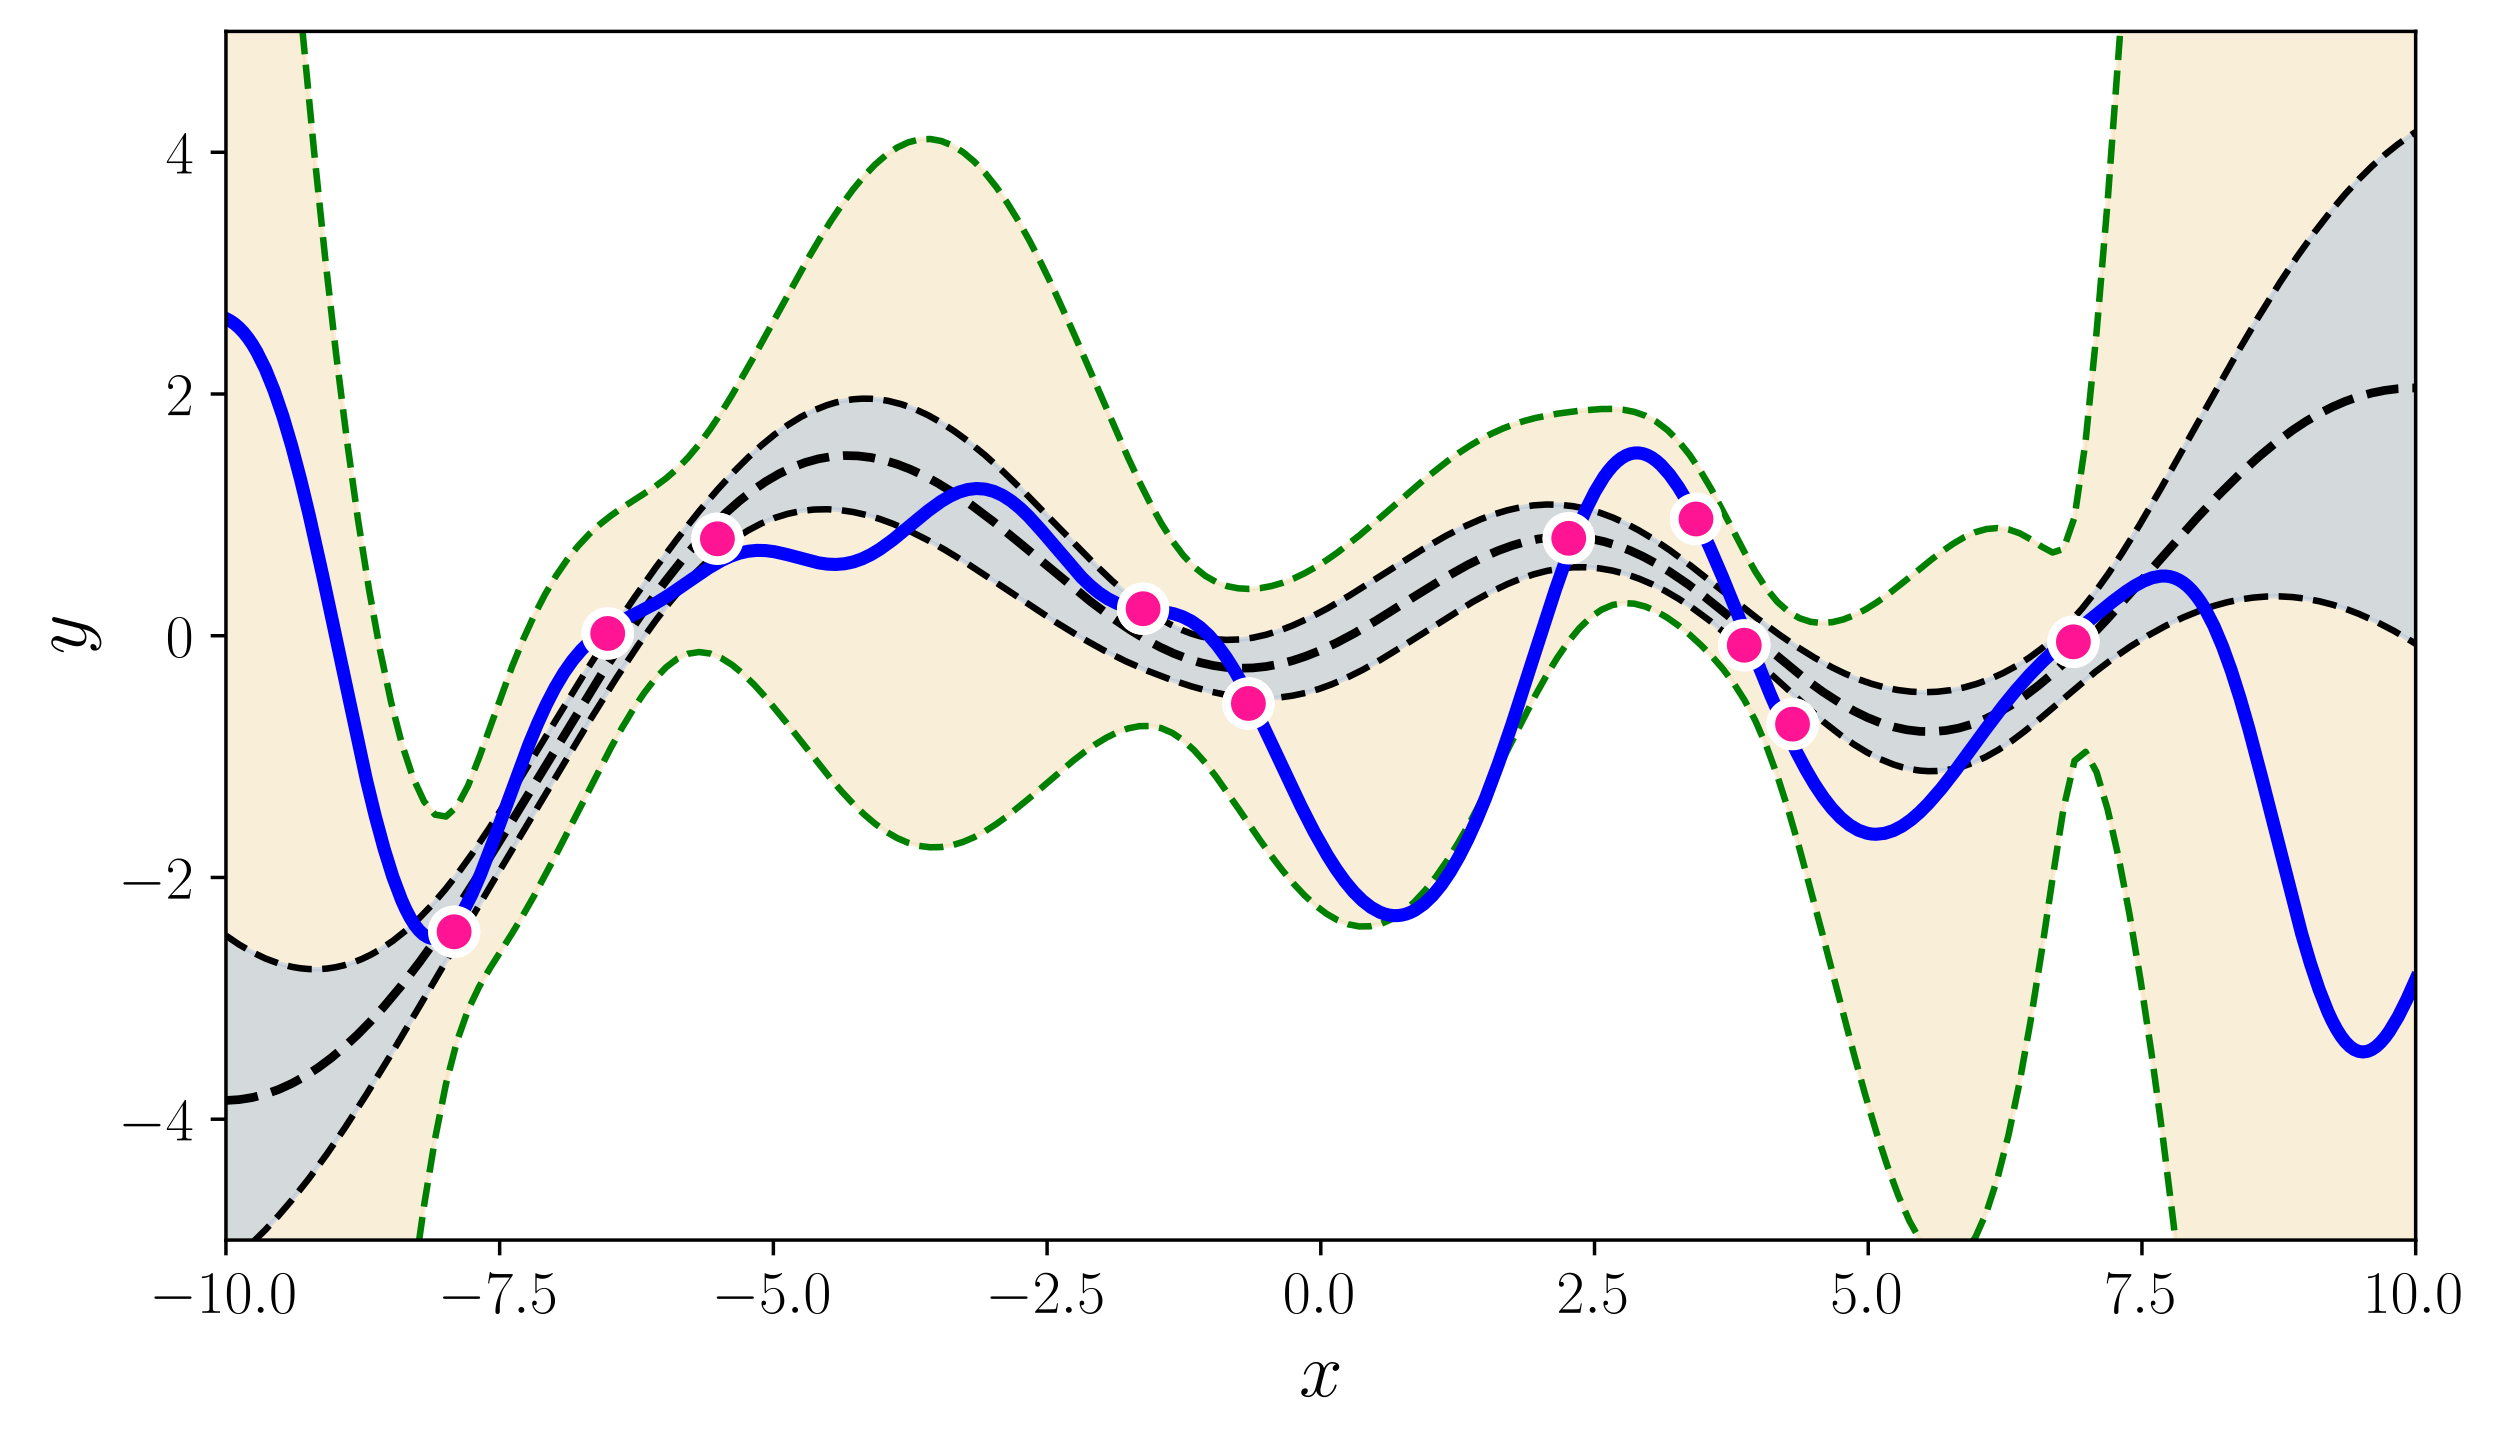 <?xml version="1.0" encoding="utf-8" standalone="no"?>
<!DOCTYPE svg PUBLIC "-//W3C//DTD SVG 1.1//EN"
  "http://www.w3.org/Graphics/SVG/1.1/DTD/svg11.dtd">
<!-- Created with matplotlib (https://matplotlib.org/) -->
<svg height="330.939pt" version="1.1" viewBox="0 0 573.358 330.939" width="573.358pt" xmlns="http://www.w3.org/2000/svg" xmlns:xlink="http://www.w3.org/1999/xlink">
 <defs>
  <style type="text/css">*{stroke-linecap:butt;stroke-linejoin:round;}</style>
 </defs>
 <g id="figure_1">
  <g id="patch_1">
   <path d="M 0 330.939 
L 573.358 330.939 
L 573.358 0 
L 0 0 
z
" style="fill:#ffffff;"/>
  </g>
  <g id="axes_1">
   <g id="patch_2">
    <path d="M 51.818 284.4 
L 554.018 284.4 
L 554.018 7.2 
L 51.818 7.2 
z
" style="fill:#ffffff;"/>
   </g>
   <g id="PolyCollection_1">
    <path clip-path="url(#pc8178af052)" d="M 51.818 -227.664 
L 51.818 867.911 
L 54.342 823.603 
L 56.865 780.105 
L 59.389 737.543 
L 61.913 696.038 
L 64.436 655.707 
L 66.96 616.656 
L 69.483 578.986 
L 72.007 542.786 
L 74.531 508.139 
L 77.054 475.118 
L 79.578 443.787 
L 82.102 414.204 
L 84.625 386.421 
L 87.149 360.485 
L 89.672 336.451 
L 92.196 314.383 
L 94.72 294.376 
L 97.243 276.576 
L 99.767 261.206 
L 102.29 248.548 
L 104.814 238.775 
L 107.338 231.629 
L 109.861 226.345 
L 112.385 222.04 
L 114.909 218.068 
L 117.432 214.071 
L 119.956 209.886 
L 122.479 205.465 
L 125.003 200.818 
L 127.527 195.99 
L 130.05 191.04 
L 132.574 186.037 
L 135.097 181.05 
L 137.621 176.15 
L 140.145 171.41 
L 142.668 166.905 
L 145.192 162.72 
L 147.716 158.945 
L 150.239 155.684 
L 152.763 153.039 
L 155.286 151.103 
L 157.81 149.933 
L 160.334 149.54 
L 162.857 149.886 
L 165.381 150.897 
L 167.905 152.486 
L 170.428 154.558 
L 172.952 157.023 
L 175.475 159.796 
L 177.999 162.797 
L 180.523 165.95 
L 183.046 169.184 
L 185.57 172.431 
L 188.093 175.628 
L 190.617 178.714 
L 193.141 181.634 
L 195.664 184.339 
L 198.188 186.783 
L 200.712 188.929 
L 203.235 190.744 
L 205.759 192.204 
L 208.282 193.292 
L 210.806 193.999 
L 213.33 194.322 
L 215.853 194.268 
L 218.377 193.849 
L 220.9 193.084 
L 223.424 192.001 
L 225.948 190.63 
L 228.471 189.01 
L 230.995 187.18 
L 233.519 185.185 
L 236.042 183.074 
L 238.566 180.895 
L 241.089 178.698 
L 243.613 176.533 
L 246.137 174.451 
L 248.66 172.502 
L 251.184 170.735 
L 253.708 169.202 
L 256.231 167.953 
L 258.755 167.046 
L 261.278 166.54 
L 263.802 166.501 
L 266.326 166.996 
L 268.849 168.082 
L 271.373 169.79 
L 273.896 172.102 
L 276.42 174.944 
L 278.944 178.199 
L 281.467 181.733 
L 283.991 185.415 
L 286.515 189.129 
L 289.038 192.779 
L 291.562 196.284 
L 294.085 199.575 
L 296.609 202.595 
L 299.133 205.291 
L 301.656 207.617 
L 304.18 209.533 
L 306.704 211.001 
L 309.227 211.99 
L 311.751 212.475 
L 314.274 212.434 
L 316.798 211.854 
L 319.322 210.729 
L 321.845 209.061 
L 324.369 206.86 
L 326.892 204.145 
L 329.416 200.945 
L 331.94 197.296 
L 334.463 193.246 
L 336.987 188.851 
L 339.511 184.176 
L 342.034 179.295 
L 344.558 174.291 
L 347.081 169.255 
L 349.605 164.284 
L 352.129 159.482 
L 354.652 154.955 
L 357.176 150.81 
L 359.699 147.149 
L 362.223 144.062 
L 364.747 141.615 
L 367.27 139.845 
L 369.794 138.754 
L 372.318 138.31 
L 374.841 138.454 
L 377.365 139.115 
L 379.888 140.217 
L 382.412 141.689 
L 384.936 143.472 
L 387.459 145.524 
L 389.983 147.828 
L 392.507 150.395 
L 395.03 153.282 
L 397.554 156.606 
L 400.077 160.547 
L 402.601 165.327 
L 405.125 171.132 
L 407.648 178.021 
L 410.172 185.899 
L 412.695 194.57 
L 415.219 203.808 
L 417.743 213.393 
L 420.266 223.122 
L 422.79 232.803 
L 425.314 242.255 
L 427.837 251.303 
L 430.361 259.774 
L 432.884 267.5 
L 435.408 274.316 
L 437.932 280.06 
L 440.455 284.576 
L 442.979 287.712 
L 445.503 289.324 
L 448.026 289.277 
L 450.55 287.444 
L 453.073 283.714 
L 455.597 277.99 
L 458.121 270.197 
L 460.644 260.288 
L 463.168 248.263 
L 465.691 234.203 
L 468.215 218.366 
L 470.739 201.445 
L 473.262 185.358 
L 475.786 174.474 
L 478.31 172.435 
L 480.833 177.093 
L 483.357 185.58 
L 485.88 196.637 
L 488.404 209.787 
L 490.928 224.84 
L 493.451 241.712 
L 495.975 260.364 
L 498.498 280.772 
L 501.022 302.913 
L 503.546 326.766 
L 506.069 352.301 
L 508.593 379.481 
L 511.117 408.26 
L 513.64 438.586 
L 516.164 470.395 
L 518.687 503.616 
L 521.211 538.17 
L 523.735 573.971 
L 526.258 610.925 
L 528.782 648.932 
L 531.306 687.887 
L 533.829 727.681 
L 536.353 768.198 
L 538.876 809.323 
L 541.4 850.939 
L 543.924 892.924 
L 546.447 935.16 
L 548.971 977.529 
L 551.494 1019.912 
L 554.018 1062.196 
L 554.018 -1322.788 
L 554.018 -1322.788 
L 551.494 -1277.872 
L 548.971 -1231.418 
L 546.447 -1183.521 
L 543.924 -1134.288 
L 541.4 -1083.837 
L 538.876 -1032.296 
L 536.353 -979.801 
L 533.829 -926.5 
L 531.306 -872.545 
L 528.782 -818.099 
L 526.258 -763.327 
L 523.735 -708.403 
L 521.211 -653.503 
L 518.687 -598.807 
L 516.164 -544.495 
L 513.64 -490.749 
L 511.117 -437.751 
L 508.593 -385.681 
L 506.069 -334.715 
L 503.546 -285.026 
L 501.022 -236.785 
L 498.498 -190.155 
L 495.975 -145.298 
L 493.451 -102.373 
L 490.928 -61.541 
L 488.404 -22.98 
L 485.88 13.094 
L 483.357 46.361 
L 480.833 76.219 
L 478.31 101.29 
L 475.786 118.596 
L 473.262 125.887 
L 470.739 126.711 
L 468.215 125.358 
L 465.691 123.67 
L 463.168 122.284 
L 460.644 121.411 
L 458.121 121.098 
L 455.597 121.326 
L 453.073 122.04 
L 450.55 123.172 
L 448.026 124.648 
L 445.503 126.388 
L 442.979 128.314 
L 440.455 130.35 
L 437.932 132.422 
L 435.408 134.462 
L 432.884 136.405 
L 430.361 138.191 
L 427.837 139.763 
L 425.314 141.069 
L 422.79 142.058 
L 420.266 142.681 
L 417.743 142.884 
L 415.219 142.605 
L 412.695 141.769 
L 410.172 140.285 
L 407.648 138.052 
L 405.125 134.995 
L 402.601 131.133 
L 400.077 126.632 
L 397.554 121.782 
L 395.03 116.895 
L 392.507 112.235 
L 389.983 107.988 
L 387.459 104.271 
L 384.936 101.148 
L 382.412 98.637 
L 379.888 96.721 
L 377.365 95.355 
L 374.841 94.47 
L 372.318 93.978 
L 369.794 93.787 
L 367.27 93.806 
L 364.747 93.96 
L 362.223 94.201 
L 359.699 94.505 
L 357.176 94.87 
L 354.652 95.314 
L 352.129 95.859 
L 349.605 96.529 
L 347.081 97.345 
L 344.558 98.324 
L 342.034 99.474 
L 339.511 100.798 
L 336.987 102.295 
L 334.463 103.954 
L 331.94 105.763 
L 329.416 107.702 
L 326.892 109.751 
L 324.369 111.884 
L 321.845 114.074 
L 319.322 116.292 
L 316.798 118.508 
L 314.274 120.69 
L 311.751 122.81 
L 309.227 124.838 
L 306.704 126.747 
L 304.18 128.51 
L 301.656 130.105 
L 299.133 131.511 
L 296.609 132.709 
L 294.085 133.682 
L 291.562 134.413 
L 289.038 134.883 
L 286.515 135.067 
L 283.991 134.932 
L 281.467 134.432 
L 278.944 133.502 
L 276.42 132.064 
L 273.896 130.038 
L 271.373 127.36 
L 268.849 124.007 
L 266.326 120.013 
L 263.802 115.454 
L 261.278 110.432 
L 258.755 105.057 
L 256.231 99.432 
L 253.708 93.65 
L 251.184 87.797 
L 248.66 81.949 
L 246.137 76.176 
L 243.613 70.544 
L 241.089 65.115 
L 238.566 59.945 
L 236.042 55.088 
L 233.519 50.592 
L 230.995 46.503 
L 228.471 42.859 
L 225.948 39.696 
L 223.424 37.042 
L 220.9 34.92 
L 218.377 33.347 
L 215.853 32.333 
L 213.33 31.881 
L 210.806 31.989 
L 208.282 32.646 
L 205.759 33.837 
L 203.235 35.539 
L 200.712 37.726 
L 198.188 40.363 
L 195.664 43.414 
L 193.141 46.836 
L 190.617 50.586 
L 188.093 54.614 
L 185.57 58.87 
L 183.046 63.305 
L 180.523 67.863 
L 177.999 72.492 
L 175.475 77.136 
L 172.952 81.737 
L 170.428 86.237 
L 167.905 90.571 
L 165.381 94.673 
L 162.857 98.473 
L 160.334 101.905 
L 157.81 104.923 
L 155.286 107.511 
L 152.763 109.703 
L 150.239 111.579 
L 147.716 113.25 
L 145.192 114.839 
L 142.668 116.462 
L 140.145 118.225 
L 137.621 120.219 
L 135.097 122.527 
L 132.574 125.223 
L 130.05 128.377 
L 127.527 132.053 
L 125.003 136.308 
L 122.479 141.189 
L 119.956 146.721 
L 117.432 152.893 
L 114.909 159.628 
L 112.385 166.735 
L 109.861 173.82 
L 107.338 180.2 
L 104.814 184.952 
L 102.29 187.265 
L 99.767 186.835 
L 97.243 183.788 
L 94.72 178.354 
L 92.196 170.704 
L 89.672 160.931 
L 87.149 149.076 
L 84.625 135.152 
L 82.102 119.157 
L 79.578 101.088 
L 77.054 80.945 
L 74.531 58.735 
L 72.007 34.476 
L 69.483 8.194 
L 66.96 -20.072 
L 64.436 -50.27 
L 61.913 -82.338 
L 59.389 -116.202 
L 56.865 -151.776 
L 54.342 -188.965 
L 51.818 -227.664 
z
" style="fill:#f5deb3;fill-opacity:0.5;stroke:#f5deb3;stroke-opacity:0.5;"/>
   </g>
   <g id="PolyCollection_2">
    <defs>
     <path d="M 51.818 -116.362 
L 51.818 -40.752 
L 52.825 -41.531 
L 53.831 -42.342 
L 54.837 -43.184 
L 55.844 -44.058 
L 56.85 -44.964 
L 57.857 -45.9 
L 58.863 -46.867 
L 59.869 -47.865 
L 60.876 -48.893 
L 61.882 -49.952 
L 62.889 -51.04 
L 63.895 -52.157 
L 64.901 -53.304 
L 65.908 -54.479 
L 66.914 -55.682 
L 67.921 -56.913 
L 68.927 -58.171 
L 69.934 -59.456 
L 70.94 -60.767 
L 71.946 -62.104 
L 72.953 -63.466 
L 73.959 -64.852 
L 74.966 -66.262 
L 75.972 -67.695 
L 76.978 -69.151 
L 77.985 -70.628 
L 78.991 -72.126 
L 79.998 -73.645 
L 81.004 -75.182 
L 82.01 -76.739 
L 83.017 -78.313 
L 84.023 -79.903 
L 85.03 -81.51 
L 86.036 -83.131 
L 87.043 -84.766 
L 88.049 -86.415 
L 89.055 -88.075 
L 90.062 -89.746 
L 91.068 -91.426 
L 92.075 -93.116 
L 93.081 -94.813 
L 94.087 -96.516 
L 95.094 -98.225 
L 96.1 -99.939 
L 97.107 -101.655 
L 98.113 -103.374 
L 99.119 -105.094 
L 100.126 -106.815 
L 101.132 -108.535 
L 102.139 -110.254 
L 103.145 -111.97 
L 104.152 -113.685 
L 105.158 -115.396 
L 106.164 -117.104 
L 107.171 -118.809 
L 108.177 -120.51 
L 109.184 -122.208 
L 110.19 -123.903 
L 111.196 -125.594 
L 112.203 -127.283 
L 113.209 -128.97 
L 114.216 -130.655 
L 115.222 -132.339 
L 116.229 -134.022 
L 117.235 -135.704 
L 118.241 -137.386 
L 119.248 -139.068 
L 120.254 -140.75 
L 121.261 -142.433 
L 122.267 -144.115 
L 123.273 -145.798 
L 124.28 -147.481 
L 125.286 -149.163 
L 126.293 -150.845 
L 127.299 -152.525 
L 128.305 -154.204 
L 129.312 -155.881 
L 130.318 -157.554 
L 131.325 -159.224 
L 132.331 -160.889 
L 133.338 -162.548 
L 134.344 -164.201 
L 135.35 -165.846 
L 136.357 -167.482 
L 137.363 -169.107 
L 138.37 -170.722 
L 139.376 -172.324 
L 140.382 -173.912 
L 141.389 -175.485 
L 142.395 -177.041 
L 143.402 -178.579 
L 144.408 -180.097 
L 145.414 -181.594 
L 146.421 -183.068 
L 147.427 -184.518 
L 148.434 -185.943 
L 149.44 -187.34 
L 150.447 -188.709 
L 151.453 -190.048 
L 152.459 -191.356 
L 153.466 -192.631 
L 154.472 -193.873 
L 155.479 -195.081 
L 156.485 -196.253 
L 157.491 -197.39 
L 158.498 -198.489 
L 159.504 -199.551 
L 160.511 -200.575 
L 161.517 -201.561 
L 162.523 -202.508 
L 163.53 -203.417 
L 164.536 -204.287 
L 165.543 -205.118 
L 166.549 -205.911 
L 167.556 -206.666 
L 168.562 -207.382 
L 169.568 -208.06 
L 170.575 -208.7 
L 171.581 -209.302 
L 172.588 -209.867 
L 173.594 -210.396 
L 174.6 -210.888 
L 175.607 -211.343 
L 176.613 -211.763 
L 177.62 -212.147 
L 178.626 -212.496 
L 179.633 -212.811 
L 180.639 -213.091 
L 181.645 -213.337 
L 182.652 -213.551 
L 183.658 -213.731 
L 184.665 -213.879 
L 185.671 -213.994 
L 186.677 -214.079 
L 187.684 -214.132 
L 188.69 -214.154 
L 189.697 -214.147 
L 190.703 -214.11 
L 191.709 -214.044 
L 192.716 -213.95 
L 193.722 -213.827 
L 194.729 -213.678 
L 195.735 -213.501 
L 196.742 -213.299 
L 197.748 -213.071 
L 198.754 -212.817 
L 199.761 -212.54 
L 200.767 -212.239 
L 201.774 -211.914 
L 202.78 -211.567 
L 203.786 -211.199 
L 204.793 -210.809 
L 205.799 -210.399 
L 206.806 -209.969 
L 207.812 -209.52 
L 208.818 -209.052 
L 209.825 -208.567 
L 210.831 -208.065 
L 211.838 -207.547 
L 212.844 -207.014 
L 213.851 -206.466 
L 214.857 -205.904 
L 215.863 -205.328 
L 216.87 -204.741 
L 217.876 -204.142 
L 218.883 -203.532 
L 219.889 -202.912 
L 220.895 -202.282 
L 221.902 -201.645 
L 222.908 -200.999 
L 223.915 -200.347 
L 224.921 -199.689 
L 225.928 -199.025 
L 226.934 -198.357 
L 227.94 -197.685 
L 228.947 -197.011 
L 229.953 -196.334 
L 230.96 -195.656 
L 231.966 -194.977 
L 232.972 -194.298 
L 233.979 -193.621 
L 234.985 -192.945 
L 235.992 -192.271 
L 236.998 -191.601 
L 238.004 -190.934 
L 239.011 -190.273 
L 240.017 -189.616 
L 241.024 -188.965 
L 242.03 -188.321 
L 243.037 -187.684 
L 244.043 -187.054 
L 245.049 -186.433 
L 246.056 -185.821 
L 247.062 -185.218 
L 248.069 -184.625 
L 249.075 -184.042 
L 250.081 -183.47 
L 251.088 -182.909 
L 252.094 -182.359 
L 253.101 -181.821 
L 254.107 -181.295 
L 255.113 -180.78 
L 256.12 -180.278 
L 257.126 -179.788 
L 258.133 -179.31 
L 259.139 -178.845 
L 260.146 -178.391 
L 261.152 -177.95 
L 262.158 -177.52 
L 263.165 -177.103 
L 264.171 -176.696 
L 265.178 -176.301 
L 266.184 -175.917 
L 267.19 -175.544 
L 268.197 -175.181 
L 269.203 -174.829 
L 270.21 -174.488 
L 271.216 -174.157 
L 272.222 -173.838 
L 273.229 -173.53 
L 274.235 -173.233 
L 275.242 -172.949 
L 276.248 -172.679 
L 277.255 -172.422 
L 278.261 -172.179 
L 279.267 -171.953 
L 280.274 -171.744 
L 281.28 -171.552 
L 282.287 -171.379 
L 283.293 -171.226 
L 284.299 -171.093 
L 285.306 -170.983 
L 286.312 -170.895 
L 287.319 -170.83 
L 288.325 -170.789 
L 289.332 -170.772 
L 290.338 -170.781 
L 291.344 -170.815 
L 292.351 -170.875 
L 293.357 -170.961 
L 294.364 -171.073 
L 295.37 -171.212 
L 296.376 -171.376 
L 297.383 -171.567 
L 298.389 -171.783 
L 299.396 -172.026 
L 300.402 -172.294 
L 301.408 -172.587 
L 302.415 -172.904 
L 303.421 -173.246 
L 304.428 -173.611 
L 305.434 -173.999 
L 306.441 -174.409 
L 307.447 -174.841 
L 308.453 -175.294 
L 309.46 -175.766 
L 310.466 -176.258 
L 311.473 -176.768 
L 312.479 -177.295 
L 313.485 -177.839 
L 314.492 -178.398 
L 315.498 -178.971 
L 316.505 -179.557 
L 317.511 -180.155 
L 318.517 -180.765 
L 319.524 -181.384 
L 320.53 -182.012 
L 321.537 -182.647 
L 322.543 -183.288 
L 323.55 -183.935 
L 324.556 -184.585 
L 325.562 -185.238 
L 326.569 -185.893 
L 327.575 -186.547 
L 328.582 -187.201 
L 329.588 -187.852 
L 330.594 -188.499 
L 331.601 -189.142 
L 332.607 -189.779 
L 333.614 -190.408 
L 334.62 -191.029 
L 335.627 -191.64 
L 336.633 -192.24 
L 337.639 -192.828 
L 338.646 -193.403 
L 339.652 -193.964 
L 340.659 -194.51 
L 341.665 -195.039 
L 342.671 -195.551 
L 343.678 -196.044 
L 344.684 -196.518 
L 345.691 -196.971 
L 346.697 -197.403 
L 347.703 -197.814 
L 348.71 -198.201 
L 349.716 -198.565 
L 350.723 -198.904 
L 351.729 -199.218 
L 352.736 -199.506 
L 353.742 -199.768 
L 354.748 -200.004 
L 355.755 -200.211 
L 356.761 -200.391 
L 357.768 -200.543 
L 358.774 -200.666 
L 359.78 -200.76 
L 360.787 -200.824 
L 361.793 -200.86 
L 362.8 -200.865 
L 363.806 -200.841 
L 364.812 -200.787 
L 365.819 -200.703 
L 366.825 -200.589 
L 367.832 -200.445 
L 368.838 -200.272 
L 369.845 -200.068 
L 370.851 -199.836 
L 371.857 -199.574 
L 372.864 -199.282 
L 373.87 -198.962 
L 374.877 -198.613 
L 375.883 -198.236 
L 376.889 -197.831 
L 377.896 -197.399 
L 378.902 -196.939 
L 379.909 -196.452 
L 380.915 -195.939 
L 381.921 -195.4 
L 382.928 -194.835 
L 383.934 -194.245 
L 384.941 -193.63 
L 385.947 -192.991 
L 386.954 -192.328 
L 387.96 -191.642 
L 388.966 -190.934 
L 389.973 -190.204 
L 390.979 -189.452 
L 391.986 -188.681 
L 392.992 -187.889 
L 393.998 -187.079 
L 395.005 -186.25 
L 396.011 -185.405 
L 397.018 -184.544 
L 398.024 -183.669 
L 399.031 -182.78 
L 400.037 -181.88 
L 401.043 -180.968 
L 402.05 -180.048 
L 403.056 -179.12 
L 404.063 -178.187 
L 405.069 -177.249 
L 406.075 -176.309 
L 407.082 -175.367 
L 408.088 -174.427 
L 409.095 -173.489 
L 410.101 -172.556 
L 411.107 -171.629 
L 412.114 -170.709 
L 413.12 -169.799 
L 414.127 -168.9 
L 415.133 -168.014 
L 416.14 -167.143 
L 417.146 -166.287 
L 418.152 -165.45 
L 419.159 -164.631 
L 420.165 -163.834 
L 421.172 -163.058 
L 422.178 -162.307 
L 423.184 -161.581 
L 424.191 -160.881 
L 425.197 -160.208 
L 426.204 -159.565 
L 427.21 -158.953 
L 428.216 -158.372 
L 429.223 -157.823 
L 430.229 -157.308 
L 431.236 -156.828 
L 432.242 -156.384 
L 433.249 -155.976 
L 434.255 -155.606 
L 435.261 -155.274 
L 436.268 -154.981 
L 437.274 -154.728 
L 438.281 -154.515 
L 439.287 -154.343 
L 440.293 -154.212 
L 441.3 -154.124 
L 442.306 -154.077 
L 443.313 -154.073 
L 444.319 -154.112 
L 445.326 -154.193 
L 446.332 -154.317 
L 447.338 -154.484 
L 448.345 -154.694 
L 449.351 -154.945 
L 450.358 -155.239 
L 451.364 -155.575 
L 452.37 -155.952 
L 453.377 -156.369 
L 454.383 -156.826 
L 455.39 -157.321 
L 456.396 -157.855 
L 457.402 -158.425 
L 458.409 -159.03 
L 459.415 -159.67 
L 460.422 -160.341 
L 461.428 -161.044 
L 462.435 -161.774 
L 463.441 -162.532 
L 464.447 -163.313 
L 465.454 -164.116 
L 466.46 -164.938 
L 467.467 -165.777 
L 468.473 -166.629 
L 469.479 -167.491 
L 470.486 -168.36 
L 471.492 -169.234 
L 472.499 -170.109 
L 473.505 -170.982 
L 474.511 -171.852 
L 475.518 -172.714 
L 476.524 -173.567 
L 477.531 -174.41 
L 478.537 -175.24 
L 479.544 -176.056 
L 480.55 -176.858 
L 481.556 -177.643 
L 482.563 -178.413 
L 483.569 -179.166 
L 484.576 -179.902 
L 485.582 -180.62 
L 486.588 -181.322 
L 487.595 -182.007 
L 488.601 -182.674 
L 489.608 -183.325 
L 490.614 -183.958 
L 491.62 -184.574 
L 492.627 -185.173 
L 493.633 -185.755 
L 494.64 -186.319 
L 495.646 -186.865 
L 496.653 -187.394 
L 497.659 -187.905 
L 498.665 -188.398 
L 499.672 -188.873 
L 500.678 -189.329 
L 501.685 -189.766 
L 502.691 -190.184 
L 503.697 -190.582 
L 504.704 -190.961 
L 505.71 -191.321 
L 506.717 -191.66 
L 507.723 -191.978 
L 508.73 -192.276 
L 509.736 -192.553 
L 510.742 -192.809 
L 511.749 -193.044 
L 512.755 -193.257 
L 513.762 -193.448 
L 514.768 -193.617 
L 515.774 -193.765 
L 516.781 -193.89 
L 517.787 -193.992 
L 518.794 -194.072 
L 519.8 -194.13 
L 520.806 -194.165 
L 521.813 -194.177 
L 522.819 -194.166 
L 523.826 -194.133 
L 524.832 -194.077 
L 525.839 -193.998 
L 526.845 -193.897 
L 527.851 -193.773 
L 528.858 -193.626 
L 529.864 -193.457 
L 530.871 -193.266 
L 531.877 -193.053 
L 532.883 -192.818 
L 533.89 -192.561 
L 534.896 -192.282 
L 535.903 -191.982 
L 536.909 -191.661 
L 537.915 -191.319 
L 538.922 -190.957 
L 539.928 -190.574 
L 540.935 -190.172 
L 541.941 -189.749 
L 542.948 -189.308 
L 543.954 -188.847 
L 544.96 -188.367 
L 545.967 -187.87 
L 546.973 -187.354 
L 547.98 -186.822 
L 548.986 -186.272 
L 549.992 -185.705 
L 550.999 -185.122 
L 552.005 -184.523 
L 553.012 -183.909 
L 554.018 -183.281 
L 554.018 -300.645 
L 554.018 -300.645 
L 553.012 -300.005 
L 552.005 -299.332 
L 550.999 -298.627 
L 549.992 -297.89 
L 548.986 -297.12 
L 547.98 -296.317 
L 546.973 -295.481 
L 545.967 -294.613 
L 544.96 -293.711 
L 543.954 -292.778 
L 542.948 -291.811 
L 541.941 -290.812 
L 540.935 -289.78 
L 539.928 -288.717 
L 538.922 -287.621 
L 537.915 -286.493 
L 536.909 -285.334 
L 535.903 -284.144 
L 534.896 -282.923 
L 533.89 -281.672 
L 532.883 -280.39 
L 531.877 -279.079 
L 530.871 -277.738 
L 529.864 -276.37 
L 528.858 -274.973 
L 527.851 -273.548 
L 526.845 -272.097 
L 525.839 -270.62 
L 524.832 -269.117 
L 523.826 -267.59 
L 522.819 -266.039 
L 521.813 -264.465 
L 520.806 -262.868 
L 519.8 -261.251 
L 518.794 -259.613 
L 517.787 -257.955 
L 516.781 -256.28 
L 515.774 -254.587 
L 514.768 -252.877 
L 513.762 -251.153 
L 512.755 -249.414 
L 511.749 -247.663 
L 510.742 -245.9 
L 509.736 -244.127 
L 508.73 -242.344 
L 507.723 -240.554 
L 506.717 -238.758 
L 505.71 -236.957 
L 504.704 -235.152 
L 503.697 -233.345 
L 502.691 -231.537 
L 501.685 -229.731 
L 500.678 -227.927 
L 499.672 -226.128 
L 498.665 -224.334 
L 497.659 -222.548 
L 496.653 -220.771 
L 495.646 -219.006 
L 494.64 -217.254 
L 493.633 -215.516 
L 492.627 -213.795 
L 491.62 -212.094 
L 490.614 -210.413 
L 489.608 -208.754 
L 488.601 -207.121 
L 487.595 -205.515 
L 486.588 -203.939 
L 485.582 -202.394 
L 484.576 -200.882 
L 483.569 -199.406 
L 482.563 -197.967 
L 481.556 -196.568 
L 480.55 -195.21 
L 479.544 -193.894 
L 478.537 -192.623 
L 477.531 -191.397 
L 476.524 -190.216 
L 475.518 -189.081 
L 474.511 -187.993 
L 473.505 -186.95 
L 472.499 -185.952 
L 471.492 -184.999 
L 470.486 -184.089 
L 469.479 -183.222 
L 468.473 -182.395 
L 467.467 -181.607 
L 466.46 -180.858 
L 465.454 -180.146 
L 464.447 -179.469 
L 463.441 -178.827 
L 462.435 -178.218 
L 461.428 -177.641 
L 460.422 -177.096 
L 459.415 -176.581 
L 458.409 -176.097 
L 457.402 -175.642 
L 456.396 -175.217 
L 455.39 -174.82 
L 454.383 -174.452 
L 453.377 -174.112 
L 452.37 -173.799 
L 451.364 -173.515 
L 450.358 -173.258 
L 449.351 -173.029 
L 448.345 -172.827 
L 447.338 -172.653 
L 446.332 -172.506 
L 445.326 -172.387 
L 444.319 -172.295 
L 443.313 -172.23 
L 442.306 -172.192 
L 441.3 -172.181 
L 440.293 -172.198 
L 439.287 -172.241 
L 438.281 -172.311 
L 437.274 -172.407 
L 436.268 -172.531 
L 435.261 -172.68 
L 434.255 -172.855 
L 433.249 -173.057 
L 432.242 -173.284 
L 431.236 -173.536 
L 430.229 -173.814 
L 429.223 -174.116 
L 428.216 -174.443 
L 427.21 -174.793 
L 426.204 -175.167 
L 425.197 -175.565 
L 424.191 -175.985 
L 423.184 -176.428 
L 422.178 -176.892 
L 421.172 -177.378 
L 420.165 -177.884 
L 419.159 -178.411 
L 418.152 -178.957 
L 417.146 -179.522 
L 416.14 -180.106 
L 415.133 -180.708 
L 414.127 -181.327 
L 413.12 -181.963 
L 412.114 -182.615 
L 411.107 -183.283 
L 410.101 -183.965 
L 409.095 -184.661 
L 408.088 -185.37 
L 407.082 -186.092 
L 406.075 -186.826 
L 405.069 -187.572 
L 404.063 -188.327 
L 403.056 -189.092 
L 402.05 -189.866 
L 401.043 -190.648 
L 400.037 -191.437 
L 399.031 -192.232 
L 398.024 -193.032 
L 397.018 -193.835 
L 396.011 -194.642 
L 395.005 -195.449 
L 393.998 -196.258 
L 392.992 -197.065 
L 391.986 -197.869 
L 390.979 -198.67 
L 389.973 -199.466 
L 388.966 -200.255 
L 387.96 -201.037 
L 386.954 -201.808 
L 385.947 -202.569 
L 384.941 -203.318 
L 383.934 -204.052 
L 382.928 -204.772 
L 381.921 -205.476 
L 380.915 -206.162 
L 379.909 -206.83 
L 378.902 -207.477 
L 377.896 -208.104 
L 376.889 -208.709 
L 375.883 -209.291 
L 374.877 -209.85 
L 373.87 -210.384 
L 372.864 -210.893 
L 371.857 -211.376 
L 370.851 -211.832 
L 369.845 -212.262 
L 368.838 -212.663 
L 367.832 -213.037 
L 366.825 -213.382 
L 365.819 -213.699 
L 364.812 -213.986 
L 363.806 -214.244 
L 362.8 -214.473 
L 361.793 -214.672 
L 360.787 -214.842 
L 359.78 -214.981 
L 358.774 -215.091 
L 357.768 -215.172 
L 356.761 -215.223 
L 355.755 -215.245 
L 354.748 -215.237 
L 353.742 -215.201 
L 352.736 -215.136 
L 351.729 -215.043 
L 350.723 -214.921 
L 349.716 -214.773 
L 348.71 -214.597 
L 347.703 -214.394 
L 346.697 -214.166 
L 345.691 -213.912 
L 344.684 -213.632 
L 343.678 -213.329 
L 342.671 -213.001 
L 341.665 -212.651 
L 340.659 -212.278 
L 339.652 -211.883 
L 338.646 -211.467 
L 337.639 -211.031 
L 336.633 -210.576 
L 335.627 -210.102 
L 334.62 -209.61 
L 333.614 -209.102 
L 332.607 -208.577 
L 331.601 -208.037 
L 330.594 -207.484 
L 329.588 -206.916 
L 328.582 -206.337 
L 327.575 -205.746 
L 326.569 -205.145 
L 325.562 -204.535 
L 324.556 -203.916 
L 323.55 -203.291 
L 322.543 -202.658 
L 321.537 -202.021 
L 320.53 -201.379 
L 319.524 -200.734 
L 318.517 -200.088 
L 317.511 -199.44 
L 316.505 -198.792 
L 315.498 -198.145 
L 314.492 -197.5 
L 313.485 -196.858 
L 312.479 -196.221 
L 311.473 -195.589 
L 310.466 -194.963 
L 309.46 -194.345 
L 308.453 -193.735 
L 307.447 -193.135 
L 306.441 -192.545 
L 305.434 -191.967 
L 304.428 -191.401 
L 303.421 -190.849 
L 302.415 -190.311 
L 301.408 -189.789 
L 300.402 -189.284 
L 299.396 -188.796 
L 298.389 -188.327 
L 297.383 -187.878 
L 296.376 -187.449 
L 295.37 -187.042 
L 294.364 -186.657 
L 293.357 -186.296 
L 292.351 -185.96 
L 291.344 -185.649 
L 290.338 -185.365 
L 289.332 -185.109 
L 288.325 -184.881 
L 287.319 -184.684 
L 286.312 -184.517 
L 285.306 -184.382 
L 284.299 -184.281 
L 283.293 -184.213 
L 282.287 -184.181 
L 281.28 -184.185 
L 280.274 -184.226 
L 279.267 -184.306 
L 278.261 -184.424 
L 277.255 -184.583 
L 276.248 -184.781 
L 275.242 -185.021 
L 274.235 -185.302 
L 273.229 -185.625 
L 272.222 -185.989 
L 271.216 -186.394 
L 270.21 -186.84 
L 269.203 -187.326 
L 268.197 -187.852 
L 267.19 -188.416 
L 266.184 -189.017 
L 265.178 -189.655 
L 264.171 -190.327 
L 263.165 -191.033 
L 262.158 -191.771 
L 261.152 -192.538 
L 260.146 -193.335 
L 259.139 -194.159 
L 258.133 -195.008 
L 257.126 -195.882 
L 256.12 -196.777 
L 255.113 -197.693 
L 254.107 -198.629 
L 253.101 -199.582 
L 252.094 -200.55 
L 251.088 -201.534 
L 250.081 -202.53 
L 249.075 -203.537 
L 248.069 -204.554 
L 247.062 -205.58 
L 246.056 -206.612 
L 245.049 -207.65 
L 244.043 -208.691 
L 243.037 -209.735 
L 242.03 -210.78 
L 241.024 -211.824 
L 240.017 -212.867 
L 239.011 -213.907 
L 238.004 -214.941 
L 236.998 -215.97 
L 235.992 -216.992 
L 234.985 -218.005 
L 233.979 -219.008 
L 232.972 -220 
L 231.966 -220.98 
L 230.96 -221.946 
L 229.953 -222.897 
L 228.947 -223.832 
L 227.94 -224.75 
L 226.934 -225.649 
L 225.928 -226.528 
L 224.921 -227.387 
L 223.915 -228.225 
L 222.908 -229.039 
L 221.902 -229.829 
L 220.895 -230.595 
L 219.889 -231.335 
L 218.883 -232.048 
L 217.876 -232.733 
L 216.87 -233.39 
L 215.863 -234.017 
L 214.857 -234.614 
L 213.851 -235.18 
L 212.844 -235.714 
L 211.838 -236.216 
L 210.831 -236.685 
L 209.825 -237.119 
L 208.818 -237.519 
L 207.812 -237.885 
L 206.806 -238.214 
L 205.799 -238.508 
L 204.793 -238.765 
L 203.786 -238.985 
L 202.78 -239.168 
L 201.774 -239.313 
L 200.767 -239.419 
L 199.761 -239.488 
L 198.754 -239.518 
L 197.748 -239.509 
L 196.742 -239.462 
L 195.735 -239.375 
L 194.729 -239.25 
L 193.722 -239.085 
L 192.716 -238.881 
L 191.709 -238.638 
L 190.703 -238.356 
L 189.697 -238.036 
L 188.69 -237.676 
L 187.684 -237.278 
L 186.677 -236.842 
L 185.671 -236.368 
L 184.665 -235.857 
L 183.658 -235.308 
L 182.652 -234.723 
L 181.645 -234.101 
L 180.639 -233.444 
L 179.633 -232.751 
L 178.626 -232.023 
L 177.62 -231.262 
L 176.613 -230.467 
L 175.607 -229.64 
L 174.6 -228.781 
L 173.594 -227.891 
L 172.588 -226.97 
L 171.581 -226.02 
L 170.575 -225.042 
L 169.568 -224.035 
L 168.562 -223.003 
L 167.556 -221.944 
L 166.549 -220.861 
L 165.543 -219.754 
L 164.536 -218.624 
L 163.53 -217.472 
L 162.523 -216.299 
L 161.517 -215.106 
L 160.511 -213.893 
L 159.504 -212.662 
L 158.498 -211.413 
L 157.491 -210.148 
L 156.485 -208.865 
L 155.479 -207.567 
L 154.472 -206.252 
L 153.466 -204.923 
L 152.459 -203.579 
L 151.453 -202.219 
L 150.447 -200.846 
L 149.44 -199.457 
L 148.434 -198.054 
L 147.427 -196.637 
L 146.421 -195.205 
L 145.414 -193.759 
L 144.408 -192.299 
L 143.402 -190.824 
L 142.395 -189.335 
L 141.389 -187.832 
L 140.382 -186.315 
L 139.376 -184.784 
L 138.37 -183.24 
L 137.363 -181.683 
L 136.357 -180.113 
L 135.35 -178.53 
L 134.344 -176.936 
L 133.338 -175.331 
L 132.331 -173.716 
L 131.325 -172.09 
L 130.318 -170.456 
L 129.312 -168.814 
L 128.305 -167.165 
L 127.299 -165.51 
L 126.293 -163.851 
L 125.286 -162.188 
L 124.28 -160.522 
L 123.273 -158.856 
L 122.267 -157.191 
L 121.261 -155.529 
L 120.254 -153.87 
L 119.248 -152.217 
L 118.241 -150.573 
L 117.235 -148.937 
L 116.229 -147.314 
L 115.222 -145.705 
L 114.216 -144.111 
L 113.209 -142.536 
L 112.203 -140.981 
L 111.196 -139.448 
L 110.19 -137.94 
L 109.184 -136.459 
L 108.177 -135.006 
L 107.171 -133.583 
L 106.164 -132.192 
L 105.158 -130.835 
L 104.152 -129.513 
L 103.145 -128.227 
L 102.139 -126.978 
L 101.132 -125.768 
L 100.126 -124.596 
L 99.119 -123.465 
L 98.113 -122.373 
L 97.107 -121.323 
L 96.1 -120.314 
L 95.094 -119.346 
L 94.087 -118.419 
L 93.081 -117.535 
L 92.075 -116.693 
L 91.068 -115.893 
L 90.062 -115.134 
L 89.055 -114.419 
L 88.049 -113.745 
L 87.043 -113.114 
L 86.036 -112.524 
L 85.03 -111.977 
L 84.023 -111.472 
L 83.017 -111.009 
L 82.01 -110.588 
L 81.004 -110.209 
L 79.998 -109.871 
L 78.991 -109.576 
L 77.985 -109.321 
L 76.978 -109.108 
L 75.972 -108.936 
L 74.966 -108.804 
L 73.959 -108.714 
L 72.953 -108.664 
L 71.946 -108.654 
L 70.94 -108.684 
L 69.934 -108.754 
L 68.927 -108.863 
L 67.921 -109.011 
L 66.914 -109.198 
L 65.908 -109.423 
L 64.901 -109.686 
L 63.895 -109.987 
L 62.889 -110.325 
L 61.882 -110.7 
L 60.876 -111.111 
L 59.869 -111.558 
L 58.863 -112.04 
L 57.857 -112.557 
L 56.85 -113.108 
L 55.844 -113.694 
L 54.837 -114.312 
L 53.831 -114.964 
L 52.825 -115.647 
L 51.818 -116.362 
z
" id="mf07b58e057" style="stroke:#b0c4de;stroke-opacity:0.5;"/>
    </defs>
    <g clip-path="url(#pc8178af052)">
     <use style="fill:#b0c4de;fill-opacity:0.5;stroke:#b0c4de;stroke-opacity:0.5;" x="0" xlink:href="#mf07b58e057" y="330.939"/>
    </g>
   </g>
   <g id="matplotlib.axis_1">
    <g id="xtick_1">
     <g id="line2d_1">
      <defs>
       <path d="M 0 0 
L 0 3.5 
" id="md582e7f920" style="stroke:#000000;stroke-width:0.8;"/>
      </defs>
      <g>
       <use style="stroke:#000000;stroke-width:0.8;" x="51.818" xlink:href="#md582e7f920" y="284.4"/>
      </g>
     </g>
     <g id="text_1">
      <!-- $\mathdefault{−10.0}$ -->
      <g transform="translate(34.254 301.086)scale(0.14 -0.14)">
       <defs>
        <path d="M 65.906 23 
C 67.594 23 69.406 23 69.406 25 
C 69.406 27 67.594 27 65.906 27 
L 11.797 27 
C 10.094 27 8.297 27 8.297 25 
C 8.297 23 10.094 23 11.797 23 
z
" id="CMSY10-0"/>
        <path d="M 26.594 63.406 
C 26.594 65.5 26.5 65.5 25.094 65.5 
C 21.203 61.188 15.297 59.797 9.703 59.797 
C 9.406 59.797 8.906 59.797 8.797 59.5 
C 8.703 59.297 8.703 59.094 8.703 57 
C 11.797 57 17 57.594 21 59.984 
L 21 7.203 
C 21 3.688 20.797 2.5 12.203 2.5 
L 9.203 2.5 
L 9.203 0 
C 14 0 19 0 23.797 0 
C 28.594 0 33.594 0 38.406 0 
L 38.406 2.5 
L 35.406 2.5 
C 26.797 2.5 26.594 3.594 26.594 7.156 
z
" id="CMR17-49"/>
        <path d="M 42 31.641 
C 42 37.75 41.906 48.125 37.703 56.109 
C 34 63.109 28.094 65.594 22.906 65.594 
C 18.094 65.594 12 63.406 8.203 56.203 
C 4.203 48.719 3.797 39.438 3.797 31.641 
C 3.797 25.953 3.906 17.281 7 9.672 
C 11.297 -0.609 19 -2 22.906 -2 
C 27.5 -2 34.5 -0.109 38.594 9.375 
C 41.594 16.281 42 24.359 42 31.641 
z
M 22.906 -0.406 
C 16.5 -0.406 12.703 5.078 11.297 12.688 
C 10.203 18.562 10.203 27.156 10.203 32.75 
C 10.203 40.438 10.203 46.828 11.5 52.922 
C 13.406 61.391 19 64 22.906 64 
C 27 64 32.297 61.297 34.203 53.125 
C 35.5 47.438 35.594 40.734 35.594 32.75 
C 35.594 26.25 35.594 18.266 34.406 12.375 
C 32.297 1.484 26.406 -0.406 22.906 -0.406 
z
" id="CMR17-48"/>
        <path d="M 18.406 4.797 
C 18.406 7.688 16 9.672 13.594 9.672 
C 10.703 9.672 8.703 7.281 8.703 4.891 
C 8.703 2 11.094 0 13.5 0 
C 16.406 0 18.406 2.391 18.406 4.797 
z
" id="CMMI12-58"/>
       </defs>
       <use transform="scale(0.996)" xlink:href="#CMSY10-0"/>
       <use transform="translate(77.487 0)scale(0.996)" xlink:href="#CMR17-49"/>
       <use transform="translate(123.178 0)scale(0.996)" xlink:href="#CMR17-48"/>
       <use transform="translate(168.868 0)scale(0.996)" xlink:href="#CMMI12-58"/>
       <use transform="translate(195.966 0)scale(0.996)" xlink:href="#CMR17-48"/>
      </g>
     </g>
    </g>
    <g id="xtick_2">
     <g id="line2d_2">
      <g>
       <use style="stroke:#000000;stroke-width:0.8;" x="114.593" xlink:href="#md582e7f920" y="284.4"/>
      </g>
     </g>
     <g id="text_2">
      <!-- $\mathdefault{−7.5}$ -->
      <g transform="translate(100.444 301.086)scale(0.14 -0.14)">
       <defs>
        <path d="M 45.094 61.578 
L 45.094 63.766 
L 21.594 63.766 
C 9.906 63.766 9.703 65.078 9.297 67 
L 7.5 67 
L 4.594 48.344 
L 6.406 48.344 
C 6.703 50.234 7.406 55.312 8.594 57.203 
C 9.203 58 16.594 58 18.297 58 
L 40.297 58 
L 29.203 41.578 
C 21.797 30.531 16.703 15.609 16.703 2.578 
C 16.703 1.391 16.703 -2 20.297 -2 
C 23.906 -2 23.906 1.391 23.906 2.672 
L 23.906 7.266 
C 23.906 23.562 26.703 34.312 31.297 41.188 
z
" id="CMR17-55"/>
        <path d="M 11.406 57.688 
C 12.406 57.281 16.5 56 20.703 56 
C 30 56 35.094 61.109 38 64.062 
C 38 64.953 38 65.5 37.406 65.5 
C 37.297 65.5 37.094 65.5 36.297 65.047 
C 32.797 63.406 28.703 62.078 23.703 62.078 
C 20.703 62.078 16.203 62.484 11.297 64.672 
C 10.203 65.172 10 65.172 9.906 65.172 
C 9.406 65.172 9.297 65.062 9.297 63.078 
L 9.297 34.422 
C 9.297 32.641 9.297 32.141 10.297 32.141 
C 10.797 32.141 11 32.344 11.5 33.031 
C 14.703 37.516 19.094 39.406 24.094 39.406 
C 27.594 39.406 35.094 37.219 35.094 20.141 
C 35.094 16.953 35.094 11.172 32.094 6.578 
C 29.594 2.484 25.703 0.391 21.406 0.391 
C 14.797 0.391 8.094 5 6.297 12.719 
C 6.703 12.609 7.5 12.422 7.906 12.422 
C 9.203 12.422 11.703 13.125 11.703 16.219 
C 11.703 18.906 9.797 20 7.906 20 
C 5.594 20 4.094 18.594 4.094 15.797 
C 4.094 7.094 11 -2 21.594 -2 
C 31.906 -2 41.703 6.875 41.703 19.75 
C 41.703 31.719 33.906 41 24.203 41 
C 19.094 41 14.797 39.109 11.406 35.531 
z
" id="CMR17-53"/>
       </defs>
       <use transform="scale(0.996)" xlink:href="#CMSY10-0"/>
       <use transform="translate(77.487 0)scale(0.996)" xlink:href="#CMR17-55"/>
       <use transform="translate(123.178 0)scale(0.996)" xlink:href="#CMMI12-58"/>
       <use transform="translate(150.275 0)scale(0.996)" xlink:href="#CMR17-53"/>
      </g>
     </g>
    </g>
    <g id="xtick_3">
     <g id="line2d_3">
      <g>
       <use style="stroke:#000000;stroke-width:0.8;" x="177.368" xlink:href="#md582e7f920" y="284.4"/>
      </g>
     </g>
     <g id="text_3">
      <!-- $\mathdefault{−5.0}$ -->
      <g transform="translate(163.219 301.086)scale(0.14 -0.14)">
       <use transform="scale(0.996)" xlink:href="#CMSY10-0"/>
       <use transform="translate(77.487 0)scale(0.996)" xlink:href="#CMR17-53"/>
       <use transform="translate(123.178 0)scale(0.996)" xlink:href="#CMMI12-58"/>
       <use transform="translate(150.275 0)scale(0.996)" xlink:href="#CMR17-48"/>
      </g>
     </g>
    </g>
    <g id="xtick_4">
     <g id="line2d_4">
      <g>
       <use style="stroke:#000000;stroke-width:0.8;" x="240.143" xlink:href="#md582e7f920" y="284.4"/>
      </g>
     </g>
     <g id="text_4">
      <!-- $\mathdefault{−2.5}$ -->
      <g transform="translate(225.994 301.086)scale(0.14 -0.14)">
       <defs>
        <path d="M 41.703 15.453 
L 39.906 15.453 
C 38.906 8.375 38.094 7.172 37.703 6.562 
C 37.203 5.766 30 5.766 28.594 5.766 
L 9.406 5.766 
C 13 9.672 20 16.75 28.5 24.953 
C 34.594 30.734 41.703 37.531 41.703 47.422 
C 41.703 59.219 32.297 66 21.797 66 
C 10.797 66 4.094 56.312 4.094 47.344 
C 4.094 43.438 7 42.938 8.203 42.938 
C 9.203 42.938 12.203 43.547 12.203 47.031 
C 12.203 50.109 9.594 51 8.203 51 
C 7.594 51 7 50.906 6.594 50.703 
C 8.5 59.219 14.297 63.406 20.406 63.406 
C 29.094 63.406 34.797 56.516 34.797 47.422 
C 34.797 38.734 29.703 31.25 24 24.75 
L 4.094 2.281 
L 4.094 0 
L 39.297 0 
z
" id="CMR17-50"/>
       </defs>
       <use transform="scale(0.996)" xlink:href="#CMSY10-0"/>
       <use transform="translate(77.487 0)scale(0.996)" xlink:href="#CMR17-50"/>
       <use transform="translate(123.178 0)scale(0.996)" xlink:href="#CMMI12-58"/>
       <use transform="translate(150.275 0)scale(0.996)" xlink:href="#CMR17-53"/>
      </g>
     </g>
    </g>
    <g id="xtick_5">
     <g id="line2d_5">
      <g>
       <use style="stroke:#000000;stroke-width:0.8;" x="302.918" xlink:href="#md582e7f920" y="284.4"/>
      </g>
     </g>
     <g id="text_5">
      <!-- $\mathdefault{0.0}$ -->
      <g transform="translate(294.193 301.086)scale(0.14 -0.14)">
       <use transform="scale(0.996)" xlink:href="#CMR17-48"/>
       <use transform="translate(45.69 0)scale(0.996)" xlink:href="#CMMI12-58"/>
       <use transform="translate(72.788 0)scale(0.996)" xlink:href="#CMR17-48"/>
      </g>
     </g>
    </g>
    <g id="xtick_6">
     <g id="line2d_6">
      <g>
       <use style="stroke:#000000;stroke-width:0.8;" x="365.693" xlink:href="#md582e7f920" y="284.4"/>
      </g>
     </g>
     <g id="text_6">
      <!-- $\mathdefault{2.5}$ -->
      <g transform="translate(356.968 301.086)scale(0.14 -0.14)">
       <use transform="scale(0.996)" xlink:href="#CMR17-50"/>
       <use transform="translate(45.69 0)scale(0.996)" xlink:href="#CMMI12-58"/>
       <use transform="translate(72.788 0)scale(0.996)" xlink:href="#CMR17-53"/>
      </g>
     </g>
    </g>
    <g id="xtick_7">
     <g id="line2d_7">
      <g>
       <use style="stroke:#000000;stroke-width:0.8;" x="428.468" xlink:href="#md582e7f920" y="284.4"/>
      </g>
     </g>
     <g id="text_7">
      <!-- $\mathdefault{5.0}$ -->
      <g transform="translate(419.743 301.086)scale(0.14 -0.14)">
       <use transform="scale(0.996)" xlink:href="#CMR17-53"/>
       <use transform="translate(45.69 0)scale(0.996)" xlink:href="#CMMI12-58"/>
       <use transform="translate(72.788 0)scale(0.996)" xlink:href="#CMR17-48"/>
      </g>
     </g>
    </g>
    <g id="xtick_8">
     <g id="line2d_8">
      <g>
       <use style="stroke:#000000;stroke-width:0.8;" x="491.243" xlink:href="#md582e7f920" y="284.4"/>
      </g>
     </g>
     <g id="text_8">
      <!-- $\mathdefault{7.5}$ -->
      <g transform="translate(482.518 301.086)scale(0.14 -0.14)">
       <use transform="scale(0.996)" xlink:href="#CMR17-55"/>
       <use transform="translate(45.69 0)scale(0.996)" xlink:href="#CMMI12-58"/>
       <use transform="translate(72.788 0)scale(0.996)" xlink:href="#CMR17-53"/>
      </g>
     </g>
    </g>
    <g id="xtick_9">
     <g id="line2d_9">
      <g>
       <use style="stroke:#000000;stroke-width:0.8;" x="554.018" xlink:href="#md582e7f920" y="284.4"/>
      </g>
     </g>
     <g id="text_9">
      <!-- $\mathdefault{10.0}$ -->
      <g transform="translate(541.879 301.086)scale(0.14 -0.14)">
       <use transform="scale(0.996)" xlink:href="#CMR17-49"/>
       <use transform="translate(45.69 0)scale(0.996)" xlink:href="#CMR17-48"/>
       <use transform="translate(91.381 0)scale(0.996)" xlink:href="#CMMI12-58"/>
       <use transform="translate(118.478 0)scale(0.996)" xlink:href="#CMR17-48"/>
      </g>
     </g>
    </g>
    <g id="text_10">
     <!-- $x$ -->
     <g transform="translate(297.929 320.251)scale(0.18 -0.18)">
      <defs>
       <path d="M 47.406 40.719 
C 44.203 40.109 43 37.719 43 35.828 
C 43 33.422 44.906 32.625 46.297 32.625 
C 49.297 32.625 51.406 35.219 51.406 37.922 
C 51.406 42.109 46.594 44 42.406 44 
C 36.297 44 32.906 38.016 32 36.125 
C 29.703 44 23.5 44 21.703 44 
C 11.5 44 6.094 30.938 6.094 28.734 
C 6.094 28.344 6.5 27.844 7.203 27.844 
C 8 27.844 8.203 28.438 8.406 28.844 
C 11.797 39.922 18.5 42.016 21.406 42.016 
C 25.906 42.016 26.797 37.812 26.797 35.422 
C 26.797 33.234 26.203 30.938 25 26.141 
L 21.594 12.469 
C 20.094 6.484 17.203 1 11.906 1 
C 11.406 1 8.906 1 6.797 2.297 
C 10.406 3 11.203 5.984 11.203 7.188 
C 11.203 9.188 9.703 10.375 7.797 10.375 
C 5.406 10.375 2.797 8.281 2.797 5.094 
C 2.797 0.891 7.5 -1 11.797 -1 
C 16.594 -1 20 2.797 22.094 6.891 
C 23.703 1 28.703 -1 32.406 -1 
C 42.594 -1 48 12.078 48 14.266 
C 48 14.766 47.594 15.172 47 15.172 
C 46.094 15.172 46 14.672 45.703 13.875 
C 43 5.094 37.203 1 32.703 1 
C 29.203 1 27.297 3.594 27.297 7.688 
C 27.297 9.875 27.703 11.469 29.297 18.062 
L 32.797 31.625 
C 34.297 37.625 37.703 42.016 42.297 42.016 
C 42.5 42.016 45.297 42.016 47.406 40.719 
z
" id="CMMI12-120"/>
      </defs>
      <use transform="scale(0.996)" xlink:href="#CMMI12-120"/>
     </g>
    </g>
   </g>
   <g id="matplotlib.axis_2">
    <g id="ytick_1">
     <g id="line2d_10">
      <defs>
       <path d="M 0 0 
L -3.5 0 
" id="m937311f2f8" style="stroke:#000000;stroke-width:0.8;"/>
      </defs>
      <g>
       <use style="stroke:#000000;stroke-width:0.8;" x="51.818" xlink:href="#m937311f2f8" y="256.68"/>
      </g>
     </g>
     <g id="text_11">
      <!-- $\mathdefault{−4}$ -->
      <g transform="translate(27.141 261.523)scale(0.14 -0.14)">
       <defs>
        <path d="M 33.594 64.406 
C 33.594 66.5 33.5 66.5 31.703 66.5 
L 2 19.594 
L 2 17 
L 27.797 17 
L 27.797 7.141 
C 27.797 3.5 27.594 2.5 20.594 2.5 
L 18.703 2.5 
L 18.703 0 
C 21.906 0 27.297 0 30.703 0 
C 34.094 0 39.5 0 42.703 0 
L 42.703 2.5 
L 40.797 2.5 
C 33.797 2.5 33.594 3.5 33.594 7.141 
L 33.594 17 
L 43.797 17 
L 43.797 19.594 
L 33.594 19.594 
z
M 28.094 57.859 
L 28.094 19.594 
L 4 19.594 
z
" id="CMR17-52"/>
       </defs>
       <use transform="scale(0.996)" xlink:href="#CMSY10-0"/>
       <use transform="translate(77.487 0)scale(0.996)" xlink:href="#CMR17-52"/>
      </g>
     </g>
    </g>
    <g id="ytick_2">
     <g id="line2d_11">
      <g>
       <use style="stroke:#000000;stroke-width:0.8;" x="51.818" xlink:href="#m937311f2f8" y="201.24"/>
      </g>
     </g>
     <g id="text_12">
      <!-- $\mathdefault{−2}$ -->
      <g transform="translate(27.141 206.083)scale(0.14 -0.14)">
       <use transform="scale(0.996)" xlink:href="#CMSY10-0"/>
       <use transform="translate(77.487 0)scale(0.996)" xlink:href="#CMR17-50"/>
      </g>
     </g>
    </g>
    <g id="ytick_3">
     <g id="line2d_12">
      <g>
       <use style="stroke:#000000;stroke-width:0.8;" x="51.818" xlink:href="#m937311f2f8" y="145.8"/>
      </g>
     </g>
     <g id="text_13">
      <!-- $\mathdefault{0}$ -->
      <g transform="translate(37.99 150.643)scale(0.14 -0.14)">
       <use transform="scale(0.996)" xlink:href="#CMR17-48"/>
      </g>
     </g>
    </g>
    <g id="ytick_4">
     <g id="line2d_13">
      <g>
       <use style="stroke:#000000;stroke-width:0.8;" x="51.818" xlink:href="#m937311f2f8" y="90.36"/>
      </g>
     </g>
     <g id="text_14">
      <!-- $\mathdefault{2}$ -->
      <g transform="translate(37.99 95.203)scale(0.14 -0.14)">
       <use transform="scale(0.996)" xlink:href="#CMR17-50"/>
      </g>
     </g>
    </g>
    <g id="ytick_5">
     <g id="line2d_14">
      <g>
       <use style="stroke:#000000;stroke-width:0.8;" x="51.818" xlink:href="#m937311f2f8" y="34.92"/>
      </g>
     </g>
     <g id="text_15">
      <!-- $\mathdefault{4}$ -->
      <g transform="translate(37.99 39.763)scale(0.14 -0.14)">
       <use transform="scale(0.996)" xlink:href="#CMR17-52"/>
      </g>
     </g>
    </g>
    <g id="text_16">
     <!-- $y$ -->
     <g transform="translate(19.653 150.081)rotate(-90)scale(0.18 -0.18)">
      <defs>
       <path d="M 26.297 -10.938 
C 23.594 -14.672 19.703 -18 14.797 -18 
C 13.594 -18 8.797 -18 7.297 -13.891 
C 7.594 -13.984 8.094 -13.984 8.297 -13.984 
C 11.297 -13.984 13.297 -11.391 13.297 -9.094 
C 13.297 -6.797 11.406 -6 9.906 -6 
C 8.297 -6 4.797 -7.156 4.797 -11.859 
C 4.797 -16.734 9.094 -20.094 14.797 -20.094 
C 24.797 -20.094 34.906 -10.938 37.703 0.094 
L 47.5 38.828 
C 47.594 39.328 47.797 39.938 47.797 40.531 
C 47.797 42.016 46.594 43.016 45.094 43.016 
C 44.203 43.016 42.094 42.609 41.297 39.609 
L 33.906 10.281 
C 33.406 8.484 33.406 8.281 32.594 7.188 
C 30.594 4.391 27.297 1 22.5 1 
C 16.906 1 16.406 6.484 16.406 9.188 
C 16.406 14.875 19.094 22.547 21.797 29.734 
C 22.906 32.625 23.5 34.031 23.5 36.016 
C 23.5 40.219 20.5 44 15.594 44 
C 6.406 44 2.703 29.531 2.703 28.734 
C 2.703 28.344 3.094 27.844 3.797 27.844 
C 4.703 27.844 4.797 28.234 5.203 29.641 
C 7.594 38.016 11.406 42.016 15.297 42.016 
C 16.203 42.016 17.906 42.016 17.906 38.719 
C 17.906 36.125 16.797 33.234 15.297 29.438 
C 10.406 16.359 10.406 13.078 10.406 10.672 
C 10.406 1.203 17.203 -1 22.203 -1 
C 25.094 -1 28.703 -0.094 32.203 3.594 
L 32.297 3.5 
C 30.797 -2.297 29.797 -6.125 26.297 -10.938 
z
" id="CMMI12-121"/>
      </defs>
      <use transform="scale(0.996)" xlink:href="#CMMI12-121"/>
     </g>
    </g>
   </g>
   <g id="line2d_15">
    <path clip-path="url(#pc8178af052)" d="M 90.188 331.939 
L 92.196 314.383 
L 94.72 294.376 
L 97.243 276.576 
L 99.767 261.206 
L 102.29 248.548 
L 104.814 238.775 
L 107.338 231.629 
L 109.861 226.345 
L 112.385 222.04 
L 117.432 214.071 
L 119.956 209.886 
L 122.479 205.465 
L 127.527 195.99 
L 140.145 171.41 
L 142.668 166.905 
L 145.192 162.72 
L 147.716 158.945 
L 150.239 155.684 
L 152.763 153.039 
L 155.286 151.103 
L 157.81 149.933 
L 160.334 149.54 
L 162.857 149.886 
L 165.381 150.897 
L 167.905 152.486 
L 170.428 154.558 
L 172.952 157.023 
L 175.475 159.796 
L 180.523 165.95 
L 190.617 178.714 
L 193.141 181.634 
L 195.664 184.339 
L 198.188 186.783 
L 200.712 188.929 
L 203.235 190.744 
L 205.759 192.204 
L 208.282 193.292 
L 210.806 193.999 
L 213.33 194.322 
L 215.853 194.268 
L 218.377 193.849 
L 220.9 193.084 
L 223.424 192.001 
L 225.948 190.63 
L 228.471 189.01 
L 230.995 187.18 
L 236.042 183.074 
L 246.137 174.451 
L 248.66 172.502 
L 251.184 170.735 
L 253.708 169.202 
L 256.231 167.953 
L 258.755 167.046 
L 261.278 166.54 
L 263.802 166.501 
L 266.326 166.996 
L 268.849 168.082 
L 271.373 169.79 
L 273.896 172.102 
L 276.42 174.944 
L 278.944 178.199 
L 283.991 185.415 
L 289.038 192.779 
L 291.562 196.284 
L 294.085 199.575 
L 296.609 202.595 
L 299.133 205.291 
L 301.656 207.617 
L 304.18 209.533 
L 306.704 211.001 
L 309.227 211.99 
L 311.751 212.475 
L 314.274 212.434 
L 316.798 211.854 
L 319.322 210.729 
L 321.845 209.061 
L 324.369 206.86 
L 326.892 204.145 
L 329.416 200.945 
L 331.94 197.296 
L 334.463 193.246 
L 336.987 188.851 
L 342.034 179.295 
L 352.129 159.482 
L 354.652 154.955 
L 357.176 150.81 
L 359.699 147.149 
L 362.223 144.062 
L 364.747 141.615 
L 367.27 139.845 
L 369.794 138.754 
L 372.318 138.31 
L 374.841 138.454 
L 377.365 139.115 
L 379.888 140.217 
L 382.412 141.689 
L 384.936 143.472 
L 387.459 145.524 
L 389.983 147.828 
L 392.507 150.395 
L 395.03 153.282 
L 397.554 156.606 
L 400.077 160.547 
L 402.601 165.327 
L 405.125 171.132 
L 407.648 178.021 
L 410.172 185.899 
L 412.695 194.57 
L 417.743 213.393 
L 425.314 242.255 
L 427.837 251.303 
L 430.361 259.774 
L 432.884 267.5 
L 435.408 274.316 
L 437.932 280.06 
L 440.455 284.576 
L 442.979 287.712 
L 445.503 289.324 
L 448.026 289.277 
L 450.55 287.444 
L 453.073 283.714 
L 455.597 277.99 
L 458.121 270.197 
L 460.644 260.288 
L 463.168 248.263 
L 465.691 234.203 
L 468.215 218.366 
L 470.739 201.445 
L 473.262 185.358 
L 475.786 174.474 
L 478.31 172.435 
L 480.833 177.093 
L 483.357 185.58 
L 485.88 196.637 
L 488.404 209.787 
L 490.928 224.84 
L 493.451 241.712 
L 495.975 260.364 
L 498.498 280.772 
L 501.022 302.913 
L 504.057 331.939 
L 504.057 331.939 
" style="fill:none;stroke:#008000;stroke-dasharray:5.55,2.4;stroke-dashoffset:0;stroke-width:1.5;"/>
   </g>
   <g id="line2d_16">
    <path clip-path="url(#pc8178af052)" d="M 68.663 -1 
L 69.483 8.194 
L 72.007 34.476 
L 74.531 58.735 
L 77.054 80.945 
L 79.578 101.088 
L 82.102 119.157 
L 84.625 135.152 
L 87.149 149.076 
L 89.672 160.931 
L 92.196 170.704 
L 94.72 178.354 
L 97.243 183.788 
L 99.767 186.835 
L 102.29 187.265 
L 104.814 184.952 
L 107.338 180.2 
L 109.861 173.82 
L 117.432 152.893 
L 119.956 146.721 
L 122.479 141.189 
L 125.003 136.308 
L 127.527 132.053 
L 130.05 128.377 
L 132.574 125.223 
L 135.097 122.527 
L 137.621 120.219 
L 140.145 118.225 
L 142.668 116.462 
L 150.239 111.579 
L 152.763 109.703 
L 155.286 107.511 
L 157.81 104.923 
L 160.334 101.905 
L 162.857 98.473 
L 165.381 94.673 
L 167.905 90.571 
L 172.952 81.737 
L 185.57 58.87 
L 188.093 54.614 
L 190.617 50.586 
L 193.141 46.836 
L 195.664 43.414 
L 198.188 40.363 
L 200.712 37.726 
L 203.235 35.539 
L 205.759 33.837 
L 208.282 32.646 
L 210.806 31.989 
L 213.33 31.881 
L 215.853 32.333 
L 218.377 33.347 
L 220.9 34.92 
L 223.424 37.042 
L 225.948 39.696 
L 228.471 42.859 
L 230.995 46.503 
L 233.519 50.592 
L 236.042 55.088 
L 238.566 59.945 
L 241.089 65.115 
L 246.137 76.176 
L 258.755 105.057 
L 261.278 110.432 
L 263.802 115.454 
L 266.326 120.013 
L 268.849 124.007 
L 271.373 127.36 
L 273.896 130.038 
L 276.42 132.064 
L 278.944 133.502 
L 281.467 134.432 
L 283.991 134.932 
L 286.515 135.067 
L 289.038 134.883 
L 291.562 134.413 
L 294.085 133.682 
L 296.609 132.709 
L 299.133 131.511 
L 301.656 130.105 
L 304.18 128.51 
L 306.704 126.747 
L 311.751 122.81 
L 316.798 118.508 
L 326.892 109.751 
L 331.94 105.763 
L 334.463 103.954 
L 336.987 102.295 
L 339.511 100.798 
L 342.034 99.474 
L 344.558 98.324 
L 347.081 97.345 
L 349.605 96.529 
L 352.129 95.859 
L 357.176 94.87 
L 362.223 94.201 
L 367.27 93.806 
L 369.794 93.787 
L 372.318 93.978 
L 374.841 94.47 
L 377.365 95.355 
L 379.888 96.721 
L 382.412 98.637 
L 384.936 101.148 
L 387.459 104.271 
L 389.983 107.988 
L 392.507 112.235 
L 397.554 121.782 
L 400.077 126.632 
L 402.601 131.133 
L 405.125 134.995 
L 407.648 138.052 
L 410.172 140.285 
L 412.695 141.769 
L 415.219 142.605 
L 417.743 142.884 
L 420.266 142.681 
L 422.79 142.058 
L 425.314 141.069 
L 427.837 139.763 
L 430.361 138.191 
L 432.884 136.405 
L 437.932 132.422 
L 442.979 128.314 
L 445.503 126.388 
L 448.026 124.648 
L 450.55 123.172 
L 453.073 122.04 
L 455.597 121.326 
L 458.121 121.098 
L 460.644 121.411 
L 463.168 122.284 
L 465.691 123.67 
L 468.215 125.358 
L 470.739 126.711 
L 473.262 125.887 
L 475.786 118.596 
L 478.31 101.29 
L 480.833 76.219 
L 483.357 46.361 
L 486.866 -1 
L 486.866 -1 
" style="fill:none;stroke:#008000;stroke-dasharray:5.55,2.4;stroke-dashoffset:0;stroke-width:1.5;"/>
   </g>
   <g id="line2d_17">
    <path clip-path="url(#pc8178af052)" d="M 51.818 252.382 
L 54.837 252.191 
L 57.857 251.711 
L 60.876 250.937 
L 63.895 249.867 
L 66.914 248.499 
L 69.934 246.834 
L 72.953 244.874 
L 75.972 242.624 
L 78.991 240.088 
L 82.01 237.276 
L 85.03 234.196 
L 88.049 230.859 
L 92.075 226.035 
L 96.1 220.813 
L 100.126 215.234 
L 105.158 207.824 
L 110.19 200.018 
L 117.235 188.618 
L 138.37 153.958 
L 143.402 146.238 
L 148.434 138.941 
L 152.459 133.472 
L 156.485 128.38 
L 160.511 123.705 
L 163.53 120.495 
L 166.549 117.553 
L 169.568 114.892 
L 172.588 112.521 
L 175.607 110.448 
L 178.626 108.679 
L 181.645 107.22 
L 184.665 106.072 
L 187.684 105.234 
L 190.703 104.706 
L 193.722 104.483 
L 196.742 104.559 
L 199.761 104.925 
L 202.78 105.572 
L 205.799 106.486 
L 208.818 107.653 
L 211.838 109.058 
L 214.857 110.68 
L 218.883 113.15 
L 222.908 115.92 
L 227.94 119.722 
L 233.979 124.625 
L 250.081 137.939 
L 255.113 141.702 
L 259.139 144.437 
L 263.165 146.872 
L 266.184 148.472 
L 269.203 149.862 
L 272.222 151.026 
L 275.242 151.954 
L 278.261 152.637 
L 281.28 153.071 
L 284.299 153.252 
L 287.319 153.183 
L 290.338 152.866 
L 293.357 152.311 
L 296.376 151.527 
L 299.396 150.528 
L 302.415 149.332 
L 306.441 147.462 
L 310.466 145.328 
L 315.498 142.382 
L 323.55 137.327 
L 331.601 132.35 
L 336.633 129.531 
L 340.659 127.546 
L 343.678 126.253 
L 346.697 125.155 
L 349.716 124.271 
L 352.736 123.618 
L 355.755 123.211 
L 358.774 123.061 
L 361.793 123.173 
L 364.812 123.553 
L 367.832 124.198 
L 370.851 125.105 
L 373.87 126.266 
L 376.889 127.669 
L 379.909 129.298 
L 382.928 131.136 
L 386.954 133.871 
L 390.979 136.878 
L 396.011 140.916 
L 414.127 155.826 
L 418.152 158.736 
L 422.178 161.34 
L 425.197 163.053 
L 428.216 164.532 
L 431.236 165.757 
L 434.255 166.709 
L 437.274 167.372 
L 440.293 167.734 
L 443.313 167.788 
L 446.332 167.527 
L 449.351 166.952 
L 452.37 166.064 
L 455.39 164.869 
L 458.409 163.376 
L 461.428 161.597 
L 464.447 159.548 
L 467.467 157.247 
L 470.486 154.715 
L 474.511 151.017 
L 478.537 147.008 
L 483.569 141.654 
L 490.614 133.754 
L 503.697 118.976 
L 508.73 113.629 
L 513.762 108.639 
L 517.787 104.966 
L 521.813 101.618 
L 525.839 98.63 
L 528.858 96.64 
L 531.877 94.873 
L 534.896 93.337 
L 537.915 92.033 
L 540.935 90.963 
L 543.954 90.127 
L 546.973 89.522 
L 549.992 89.142 
L 553.012 88.982 
L 554.018 88.976 
L 554.018 88.976 
" style="fill:none;stroke:#000000;stroke-dasharray:7.4,3.2;stroke-dashoffset:0;stroke-width:2;"/>
   </g>
   <g id="line2d_18">
    <path clip-path="url(#pc8178af052)" d="M 51.818 290.187 
L 54.837 287.755 
L 57.857 285.039 
L 60.876 282.046 
L 63.895 278.782 
L 66.914 275.257 
L 70.94 270.172 
L 74.966 264.677 
L 78.991 258.813 
L 84.023 251.036 
L 90.062 241.194 
L 98.113 227.565 
L 113.209 201.969 
L 135.35 165.094 
L 141.389 155.454 
L 146.421 147.871 
L 150.447 142.231 
L 153.466 138.308 
L 156.485 134.686 
L 159.504 131.389 
L 162.523 128.431 
L 165.543 125.821 
L 168.562 123.558 
L 171.581 121.637 
L 174.6 120.052 
L 177.62 118.792 
L 180.639 117.848 
L 183.658 117.208 
L 186.677 116.861 
L 189.697 116.792 
L 192.716 116.99 
L 195.735 117.438 
L 198.754 118.122 
L 201.774 119.025 
L 204.793 120.13 
L 208.818 121.887 
L 212.844 123.925 
L 216.87 126.198 
L 221.902 129.295 
L 228.947 133.929 
L 242.03 142.618 
L 248.069 146.314 
L 253.101 149.118 
L 258.133 151.629 
L 263.165 153.837 
L 268.197 155.758 
L 273.229 157.41 
L 277.255 158.518 
L 281.28 159.387 
L 284.299 159.846 
L 287.319 160.11 
L 290.338 160.158 
L 293.357 159.978 
L 296.376 159.563 
L 299.396 158.913 
L 302.415 158.035 
L 305.434 156.94 
L 308.453 155.645 
L 312.479 153.644 
L 316.505 151.382 
L 321.537 148.292 
L 337.639 138.111 
L 341.665 135.9 
L 345.691 133.968 
L 348.71 132.738 
L 351.729 131.721 
L 354.748 130.936 
L 357.768 130.397 
L 360.787 130.115 
L 363.806 130.098 
L 366.825 130.35 
L 369.845 130.871 
L 372.864 131.657 
L 375.883 132.703 
L 378.902 134 
L 381.921 135.54 
L 384.941 137.31 
L 387.96 139.297 
L 391.986 142.259 
L 396.011 145.534 
L 401.043 149.971 
L 418.152 165.49 
L 422.178 168.632 
L 425.197 170.731 
L 428.216 172.568 
L 431.236 174.111 
L 434.255 175.334 
L 436.268 175.959 
L 438.281 176.424 
L 440.293 176.727 
L 442.306 176.862 
L 444.319 176.828 
L 446.332 176.622 
L 448.345 176.246 
L 450.358 175.7 
L 452.37 174.988 
L 455.39 173.618 
L 458.409 171.909 
L 461.428 169.896 
L 464.447 167.626 
L 468.473 164.311 
L 480.55 154.082 
L 484.576 151.038 
L 488.601 148.265 
L 492.627 145.766 
L 496.653 143.545 
L 500.678 141.611 
L 504.704 139.978 
L 507.723 138.961 
L 510.742 138.13 
L 513.762 137.491 
L 516.781 137.05 
L 519.8 136.81 
L 522.819 136.773 
L 525.839 136.941 
L 528.858 137.313 
L 531.877 137.886 
L 534.896 138.657 
L 537.915 139.62 
L 540.935 140.768 
L 544.96 142.572 
L 548.986 144.668 
L 553.012 147.03 
L 554.018 147.659 
L 554.018 147.659 
" style="fill:none;stroke:#000000;stroke-dasharray:5.55,2.4;stroke-dashoffset:0;stroke-width:1.5;"/>
   </g>
   <g id="line2d_19">
    <path clip-path="url(#pc8178af052)" d="M 51.818 214.577 
L 54.837 216.627 
L 57.857 218.382 
L 60.876 219.829 
L 63.895 220.952 
L 66.914 221.741 
L 68.927 222.076 
L 70.94 222.255 
L 72.953 222.275 
L 74.966 222.135 
L 76.978 221.831 
L 78.991 221.364 
L 81.004 220.73 
L 83.017 219.93 
L 85.03 218.962 
L 87.043 217.826 
L 90.062 215.805 
L 93.081 213.404 
L 96.1 210.626 
L 99.119 207.475 
L 102.139 203.961 
L 105.158 200.104 
L 108.177 195.933 
L 112.203 189.958 
L 117.235 182.002 
L 126.293 167.088 
L 134.344 154.003 
L 140.382 144.624 
L 145.414 137.18 
L 150.447 130.094 
L 155.479 123.373 
L 160.511 117.046 
L 164.536 112.316 
L 168.562 107.937 
L 171.581 104.919 
L 174.6 102.158 
L 177.62 99.677 
L 180.639 97.496 
L 183.658 95.631 
L 186.677 94.097 
L 189.697 92.904 
L 191.709 92.301 
L 193.722 91.854 
L 195.735 91.564 
L 197.748 91.43 
L 199.761 91.451 
L 201.774 91.627 
L 203.786 91.954 
L 206.806 92.725 
L 209.825 93.82 
L 212.844 95.225 
L 215.863 96.922 
L 218.883 98.892 
L 221.902 101.11 
L 225.928 104.411 
L 229.953 108.042 
L 234.985 112.934 
L 242.03 120.159 
L 251.088 129.406 
L 255.113 133.246 
L 259.139 136.78 
L 262.158 139.169 
L 265.178 141.284 
L 268.197 143.088 
L 271.216 144.546 
L 273.229 145.315 
L 275.242 145.918 
L 277.255 146.357 
L 279.267 146.634 
L 281.28 146.754 
L 284.299 146.659 
L 287.319 146.256 
L 290.338 145.574 
L 293.357 144.643 
L 296.376 143.49 
L 300.402 141.655 
L 304.428 139.538 
L 309.46 136.594 
L 316.505 132.148 
L 326.569 125.794 
L 331.601 122.902 
L 335.627 120.837 
L 339.652 119.056 
L 342.671 117.938 
L 345.691 117.028 
L 348.71 116.342 
L 351.729 115.897 
L 354.748 115.702 
L 357.768 115.767 
L 360.787 116.098 
L 363.806 116.695 
L 366.825 117.557 
L 369.845 118.678 
L 372.864 120.046 
L 375.883 121.648 
L 378.902 123.462 
L 382.928 126.167 
L 387.96 129.903 
L 395.005 135.49 
L 403.056 141.847 
L 408.088 145.569 
L 412.114 148.324 
L 416.14 150.833 
L 420.165 153.055 
L 423.184 154.512 
L 426.204 155.772 
L 429.223 156.823 
L 432.242 157.655 
L 435.261 158.259 
L 438.281 158.628 
L 441.3 158.758 
L 444.319 158.644 
L 447.338 158.286 
L 450.358 157.681 
L 453.377 156.828 
L 456.396 155.722 
L 459.415 154.358 
L 462.435 152.722 
L 465.454 150.793 
L 468.473 148.545 
L 471.492 145.94 
L 474.511 142.947 
L 477.531 139.543 
L 480.55 135.729 
L 483.569 131.534 
L 486.588 127.001 
L 490.614 120.527 
L 495.646 111.933 
L 503.697 97.594 
L 512.755 81.525 
L 517.787 72.984 
L 522.819 64.9 
L 526.845 58.842 
L 530.871 53.201 
L 534.896 48.016 
L 537.915 44.446 
L 540.935 41.159 
L 543.954 38.162 
L 546.973 35.458 
L 549.992 33.05 
L 553.012 30.934 
L 554.018 30.294 
L 554.018 30.294 
" style="fill:none;stroke:#000000;stroke-dasharray:5.55,2.4;stroke-dashoffset:0;stroke-width:1.5;"/>
   </g>
   <g id="line2d_20">
    <defs>
     <path d="M 0 5 
C 1.326 5 2.598 4.473 3.536 3.536 
C 4.473 2.598 5 1.326 5 0 
C 5 -1.326 4.473 -2.598 3.536 -3.536 
C 2.598 -4.473 1.326 -5 0 -5 
C -1.326 -5 -2.598 -4.473 -3.536 -3.536 
C -4.473 -2.598 -5 -1.326 -5 0 
C -5 1.326 -4.473 2.598 -3.536 3.536 
C -2.598 4.473 -1.326 5 0 5 
z
" id="m813639df92" style="stroke:#ffffff;stroke-width:2;"/>
    </defs>
    <g clip-path="url(#pc8178af052)">
     <use style="fill:#ffffff;stroke:#ffffff;stroke-width:2;" x="359.78" xlink:href="#m813639df92" y="123.457"/>
     <use style="fill:#ffffff;stroke:#ffffff;stroke-width:2;" x="286.312" xlink:href="#m813639df92" y="161.333"/>
     <use style="fill:#ffffff;stroke:#ffffff;stroke-width:2;" x="411.107" xlink:href="#m813639df92" y="166.08"/>
     <use style="fill:#ffffff;stroke:#ffffff;stroke-width:2;" x="104.152" xlink:href="#m813639df92" y="213.693"/>
     <use style="fill:#ffffff;stroke:#ffffff;stroke-width:2;" x="475.518" xlink:href="#m813639df92" y="147.194"/>
     <use style="fill:#ffffff;stroke:#ffffff;stroke-width:2;" x="139.376" xlink:href="#m813639df92" y="145.281"/>
     <use style="fill:#ffffff;stroke:#ffffff;stroke-width:2;" x="262.158" xlink:href="#m813639df92" y="139.604"/>
     <use style="fill:#ffffff;stroke:#ffffff;stroke-width:2;" x="400.037" xlink:href="#m813639df92" y="147.98"/>
     <use style="fill:#ffffff;stroke:#ffffff;stroke-width:2;" x="388.966" xlink:href="#m813639df92" y="119.027"/>
     <use style="fill:#ffffff;stroke:#ffffff;stroke-width:2;" x="164.536" xlink:href="#m813639df92" y="123.573"/>
    </g>
   </g>
   <g id="line2d_21">
    <defs>
     <path d="M 0 3 
C 0.796 3 1.559 2.684 2.121 2.121 
C 2.684 1.559 3 0.796 3 0 
C 3 -0.796 2.684 -1.559 2.121 -2.121 
C 1.559 -2.684 0.796 -3 0 -3 
C -0.796 -3 -1.559 -2.684 -2.121 -2.121 
C -2.684 -1.559 -3 -0.796 -3 0 
C -3 0.796 -2.684 1.559 -2.121 2.121 
C -1.559 2.684 -0.796 3 0 3 
z
" id="ma7bc2738ea" style="stroke:#ff1493;stroke-width:2;"/>
    </defs>
    <g clip-path="url(#pc8178af052)">
     <use style="fill:#ff1493;stroke:#ff1493;stroke-width:2;" x="359.78" xlink:href="#ma7bc2738ea" y="123.457"/>
     <use style="fill:#ff1493;stroke:#ff1493;stroke-width:2;" x="286.312" xlink:href="#ma7bc2738ea" y="161.333"/>
     <use style="fill:#ff1493;stroke:#ff1493;stroke-width:2;" x="411.107" xlink:href="#ma7bc2738ea" y="166.08"/>
     <use style="fill:#ff1493;stroke:#ff1493;stroke-width:2;" x="104.152" xlink:href="#ma7bc2738ea" y="213.693"/>
     <use style="fill:#ff1493;stroke:#ff1493;stroke-width:2;" x="475.518" xlink:href="#ma7bc2738ea" y="147.194"/>
     <use style="fill:#ff1493;stroke:#ff1493;stroke-width:2;" x="139.376" xlink:href="#ma7bc2738ea" y="145.281"/>
     <use style="fill:#ff1493;stroke:#ff1493;stroke-width:2;" x="262.158" xlink:href="#ma7bc2738ea" y="139.604"/>
     <use style="fill:#ff1493;stroke:#ff1493;stroke-width:2;" x="400.037" xlink:href="#ma7bc2738ea" y="147.98"/>
     <use style="fill:#ff1493;stroke:#ff1493;stroke-width:2;" x="388.966" xlink:href="#ma7bc2738ea" y="119.027"/>
     <use style="fill:#ff1493;stroke:#ff1493;stroke-width:2;" x="164.536" xlink:href="#ma7bc2738ea" y="123.573"/>
    </g>
   </g>
   <g id="line2d_22">
    <path clip-path="url(#pc8178af052)" d="M 51.818 73.058 
L 52.825 73.593 
L 53.831 74.288 
L 54.837 75.159 
L 55.844 76.216 
L 56.85 77.473 
L 57.857 78.938 
L 58.863 80.622 
L 60.876 84.665 
L 62.889 89.636 
L 64.901 95.531 
L 66.914 102.315 
L 68.927 109.919 
L 70.94 118.241 
L 73.959 131.776 
L 84.023 178.795 
L 86.036 187.069 
L 88.049 194.521 
L 90.062 200.992 
L 92.075 206.351 
L 93.081 208.582 
L 94.087 210.499 
L 95.094 212.098 
L 96.1 213.373 
L 97.107 214.322 
L 98.113 214.947 
L 99.119 215.25 
L 100.126 215.238 
L 101.132 214.919 
L 102.139 214.302 
L 103.145 213.4 
L 104.152 212.229 
L 105.158 210.804 
L 106.164 209.144 
L 108.177 205.197 
L 110.19 200.562 
L 113.209 192.718 
L 121.261 170.86 
L 123.273 166.001 
L 125.286 161.594 
L 127.299 157.691 
L 129.312 154.312 
L 131.325 151.448 
L 133.338 149.066 
L 135.35 147.107 
L 137.363 145.504 
L 139.376 144.173 
L 142.395 142.507 
L 150.447 138.325 
L 153.466 136.456 
L 158.498 132.99 
L 162.523 130.255 
L 165.543 128.503 
L 167.556 127.57 
L 169.568 126.869 
L 171.581 126.419 
L 173.594 126.226 
L 175.607 126.275 
L 177.62 126.537 
L 180.639 127.223 
L 187.684 129.077 
L 189.697 129.371 
L 191.709 129.456 
L 193.722 129.294 
L 195.735 128.862 
L 197.748 128.154 
L 199.761 127.18 
L 201.774 125.966 
L 204.793 123.781 
L 208.818 120.468 
L 212.844 117.155 
L 215.863 114.98 
L 217.876 113.793 
L 219.889 112.877 
L 221.902 112.279 
L 223.915 112.036 
L 225.928 112.172 
L 227.94 112.701 
L 229.953 113.623 
L 231.966 114.923 
L 233.979 116.569 
L 235.992 118.515 
L 239.011 121.861 
L 248.069 132.432 
L 250.081 134.365 
L 252.094 136.011 
L 254.107 137.341 
L 256.12 138.351 
L 258.133 139.064 
L 260.146 139.529 
L 263.165 139.92 
L 267.19 140.358 
L 269.203 140.771 
L 271.216 141.444 
L 273.229 142.458 
L 275.242 143.879 
L 277.255 145.745 
L 279.267 148.073 
L 281.28 150.856 
L 283.293 154.061 
L 285.306 157.64 
L 288.325 163.561 
L 292.351 172.079 
L 298.389 184.901 
L 301.408 190.819 
L 304.428 196.159 
L 306.441 199.325 
L 308.453 202.134 
L 310.466 204.555 
L 312.479 206.561 
L 314.492 208.127 
L 316.505 209.232 
L 317.511 209.605 
L 318.517 209.857 
L 319.524 209.984 
L 320.53 209.986 
L 321.537 209.862 
L 322.543 209.609 
L 323.55 209.226 
L 324.556 208.714 
L 326.569 207.299 
L 328.582 205.361 
L 330.594 202.901 
L 332.607 199.926 
L 334.62 196.445 
L 336.633 192.473 
L 338.646 188.032 
L 340.659 183.151 
L 343.678 175.088 
L 346.697 166.293 
L 351.729 150.672 
L 356.761 135.127 
L 359.78 126.544 
L 361.793 121.359 
L 363.806 116.721 
L 365.819 112.713 
L 367.832 109.406 
L 368.838 108.031 
L 369.845 106.848 
L 370.851 105.861 
L 371.857 105.072 
L 372.864 104.48 
L 373.87 104.085 
L 374.877 103.888 
L 375.883 103.883 
L 376.889 104.069 
L 377.896 104.439 
L 378.902 104.991 
L 379.909 105.716 
L 380.915 106.609 
L 382.928 108.868 
L 384.941 111.707 
L 386.954 115.059 
L 388.966 118.856 
L 391.986 125.232 
L 395.005 132.217 
L 400.037 144.591 
L 406.075 159.396 
L 409.095 166.297 
L 412.114 172.611 
L 414.127 176.414 
L 416.14 179.843 
L 418.152 182.863 
L 420.165 185.446 
L 422.178 187.571 
L 424.191 189.224 
L 426.204 190.401 
L 428.216 191.102 
L 429.223 191.276 
L 430.229 191.336 
L 432.242 191.12 
L 434.255 190.475 
L 436.268 189.429 
L 438.281 188.015 
L 440.293 186.271 
L 442.306 184.238 
L 445.326 180.747 
L 448.345 176.871 
L 455.39 167.243 
L 459.415 161.927 
L 462.435 158.222 
L 465.454 154.815 
L 468.473 151.704 
L 472.499 147.943 
L 477.531 143.628 
L 484.576 137.911 
L 487.595 135.672 
L 489.608 134.358 
L 491.62 133.268 
L 493.633 132.488 
L 495.646 132.115 
L 496.653 132.112 
L 497.659 132.248 
L 498.665 132.535 
L 499.672 132.985 
L 500.678 133.608 
L 501.685 134.415 
L 502.691 135.416 
L 503.697 136.617 
L 504.704 138.025 
L 505.71 139.645 
L 507.723 143.532 
L 509.736 148.28 
L 511.749 153.855 
L 513.762 160.193 
L 515.774 167.193 
L 518.794 178.64 
L 527.851 214.095 
L 529.864 220.918 
L 531.877 226.949 
L 533.89 232.039 
L 534.896 234.193 
L 535.903 236.072 
L 536.909 237.667 
L 537.915 238.971 
L 538.922 239.983 
L 539.928 240.7 
L 540.935 241.125 
L 541.941 241.262 
L 542.948 241.118 
L 543.954 240.701 
L 544.96 240.023 
L 545.967 239.096 
L 546.973 237.934 
L 547.98 236.553 
L 549.992 233.204 
L 552.005 229.192 
L 554.018 224.667 
L 554.018 224.667 
" style="fill:none;stroke:#0000ff;stroke-linecap:square;stroke-width:3;"/>
   </g>
   <g id="line2d_23">
    <g clip-path="url(#pc8178af052)">
     <use style="fill:#ffffff;stroke:#ffffff;stroke-width:2;" x="359.78" xlink:href="#m813639df92" y="123.457"/>
     <use style="fill:#ffffff;stroke:#ffffff;stroke-width:2;" x="286.312" xlink:href="#m813639df92" y="161.333"/>
     <use style="fill:#ffffff;stroke:#ffffff;stroke-width:2;" x="411.107" xlink:href="#m813639df92" y="166.08"/>
     <use style="fill:#ffffff;stroke:#ffffff;stroke-width:2;" x="104.152" xlink:href="#m813639df92" y="213.693"/>
     <use style="fill:#ffffff;stroke:#ffffff;stroke-width:2;" x="475.518" xlink:href="#m813639df92" y="147.194"/>
     <use style="fill:#ffffff;stroke:#ffffff;stroke-width:2;" x="139.376" xlink:href="#m813639df92" y="145.281"/>
     <use style="fill:#ffffff;stroke:#ffffff;stroke-width:2;" x="262.158" xlink:href="#m813639df92" y="139.604"/>
     <use style="fill:#ffffff;stroke:#ffffff;stroke-width:2;" x="400.037" xlink:href="#m813639df92" y="147.98"/>
     <use style="fill:#ffffff;stroke:#ffffff;stroke-width:2;" x="388.966" xlink:href="#m813639df92" y="119.027"/>
     <use style="fill:#ffffff;stroke:#ffffff;stroke-width:2;" x="164.536" xlink:href="#m813639df92" y="123.573"/>
    </g>
   </g>
   <g id="line2d_24">
    <g clip-path="url(#pc8178af052)">
     <use style="fill:#ff1493;stroke:#ff1493;stroke-width:2;" x="359.78" xlink:href="#ma7bc2738ea" y="123.457"/>
     <use style="fill:#ff1493;stroke:#ff1493;stroke-width:2;" x="286.312" xlink:href="#ma7bc2738ea" y="161.333"/>
     <use style="fill:#ff1493;stroke:#ff1493;stroke-width:2;" x="411.107" xlink:href="#ma7bc2738ea" y="166.08"/>
     <use style="fill:#ff1493;stroke:#ff1493;stroke-width:2;" x="104.152" xlink:href="#ma7bc2738ea" y="213.693"/>
     <use style="fill:#ff1493;stroke:#ff1493;stroke-width:2;" x="475.518" xlink:href="#ma7bc2738ea" y="147.194"/>
     <use style="fill:#ff1493;stroke:#ff1493;stroke-width:2;" x="139.376" xlink:href="#ma7bc2738ea" y="145.281"/>
     <use style="fill:#ff1493;stroke:#ff1493;stroke-width:2;" x="262.158" xlink:href="#ma7bc2738ea" y="139.604"/>
     <use style="fill:#ff1493;stroke:#ff1493;stroke-width:2;" x="400.037" xlink:href="#ma7bc2738ea" y="147.98"/>
     <use style="fill:#ff1493;stroke:#ff1493;stroke-width:2;" x="388.966" xlink:href="#ma7bc2738ea" y="119.027"/>
     <use style="fill:#ff1493;stroke:#ff1493;stroke-width:2;" x="164.536" xlink:href="#ma7bc2738ea" y="123.573"/>
    </g>
   </g>
   <g id="patch_3">
    <path d="M 51.818 284.4 
L 51.818 7.2 
" style="fill:none;stroke:#000000;stroke-linecap:square;stroke-linejoin:miter;stroke-width:0.8;"/>
   </g>
   <g id="patch_4">
    <path d="M 554.018 284.4 
L 554.018 7.2 
" style="fill:none;stroke:#000000;stroke-linecap:square;stroke-linejoin:miter;stroke-width:0.8;"/>
   </g>
   <g id="patch_5">
    <path d="M 51.818 284.4 
L 554.018 284.4 
" style="fill:none;stroke:#000000;stroke-linecap:square;stroke-linejoin:miter;stroke-width:0.8;"/>
   </g>
   <g id="patch_6">
    <path d="M 51.818 7.2 
L 554.018 7.2 
" style="fill:none;stroke:#000000;stroke-linecap:square;stroke-linejoin:miter;stroke-width:0.8;"/>
   </g>
  </g>
 </g>
 <defs>
  <clipPath id="pc8178af052">
   <rect height="277.2" width="502.2" x="51.818" y="7.2"/>
  </clipPath>
 </defs>
</svg>
